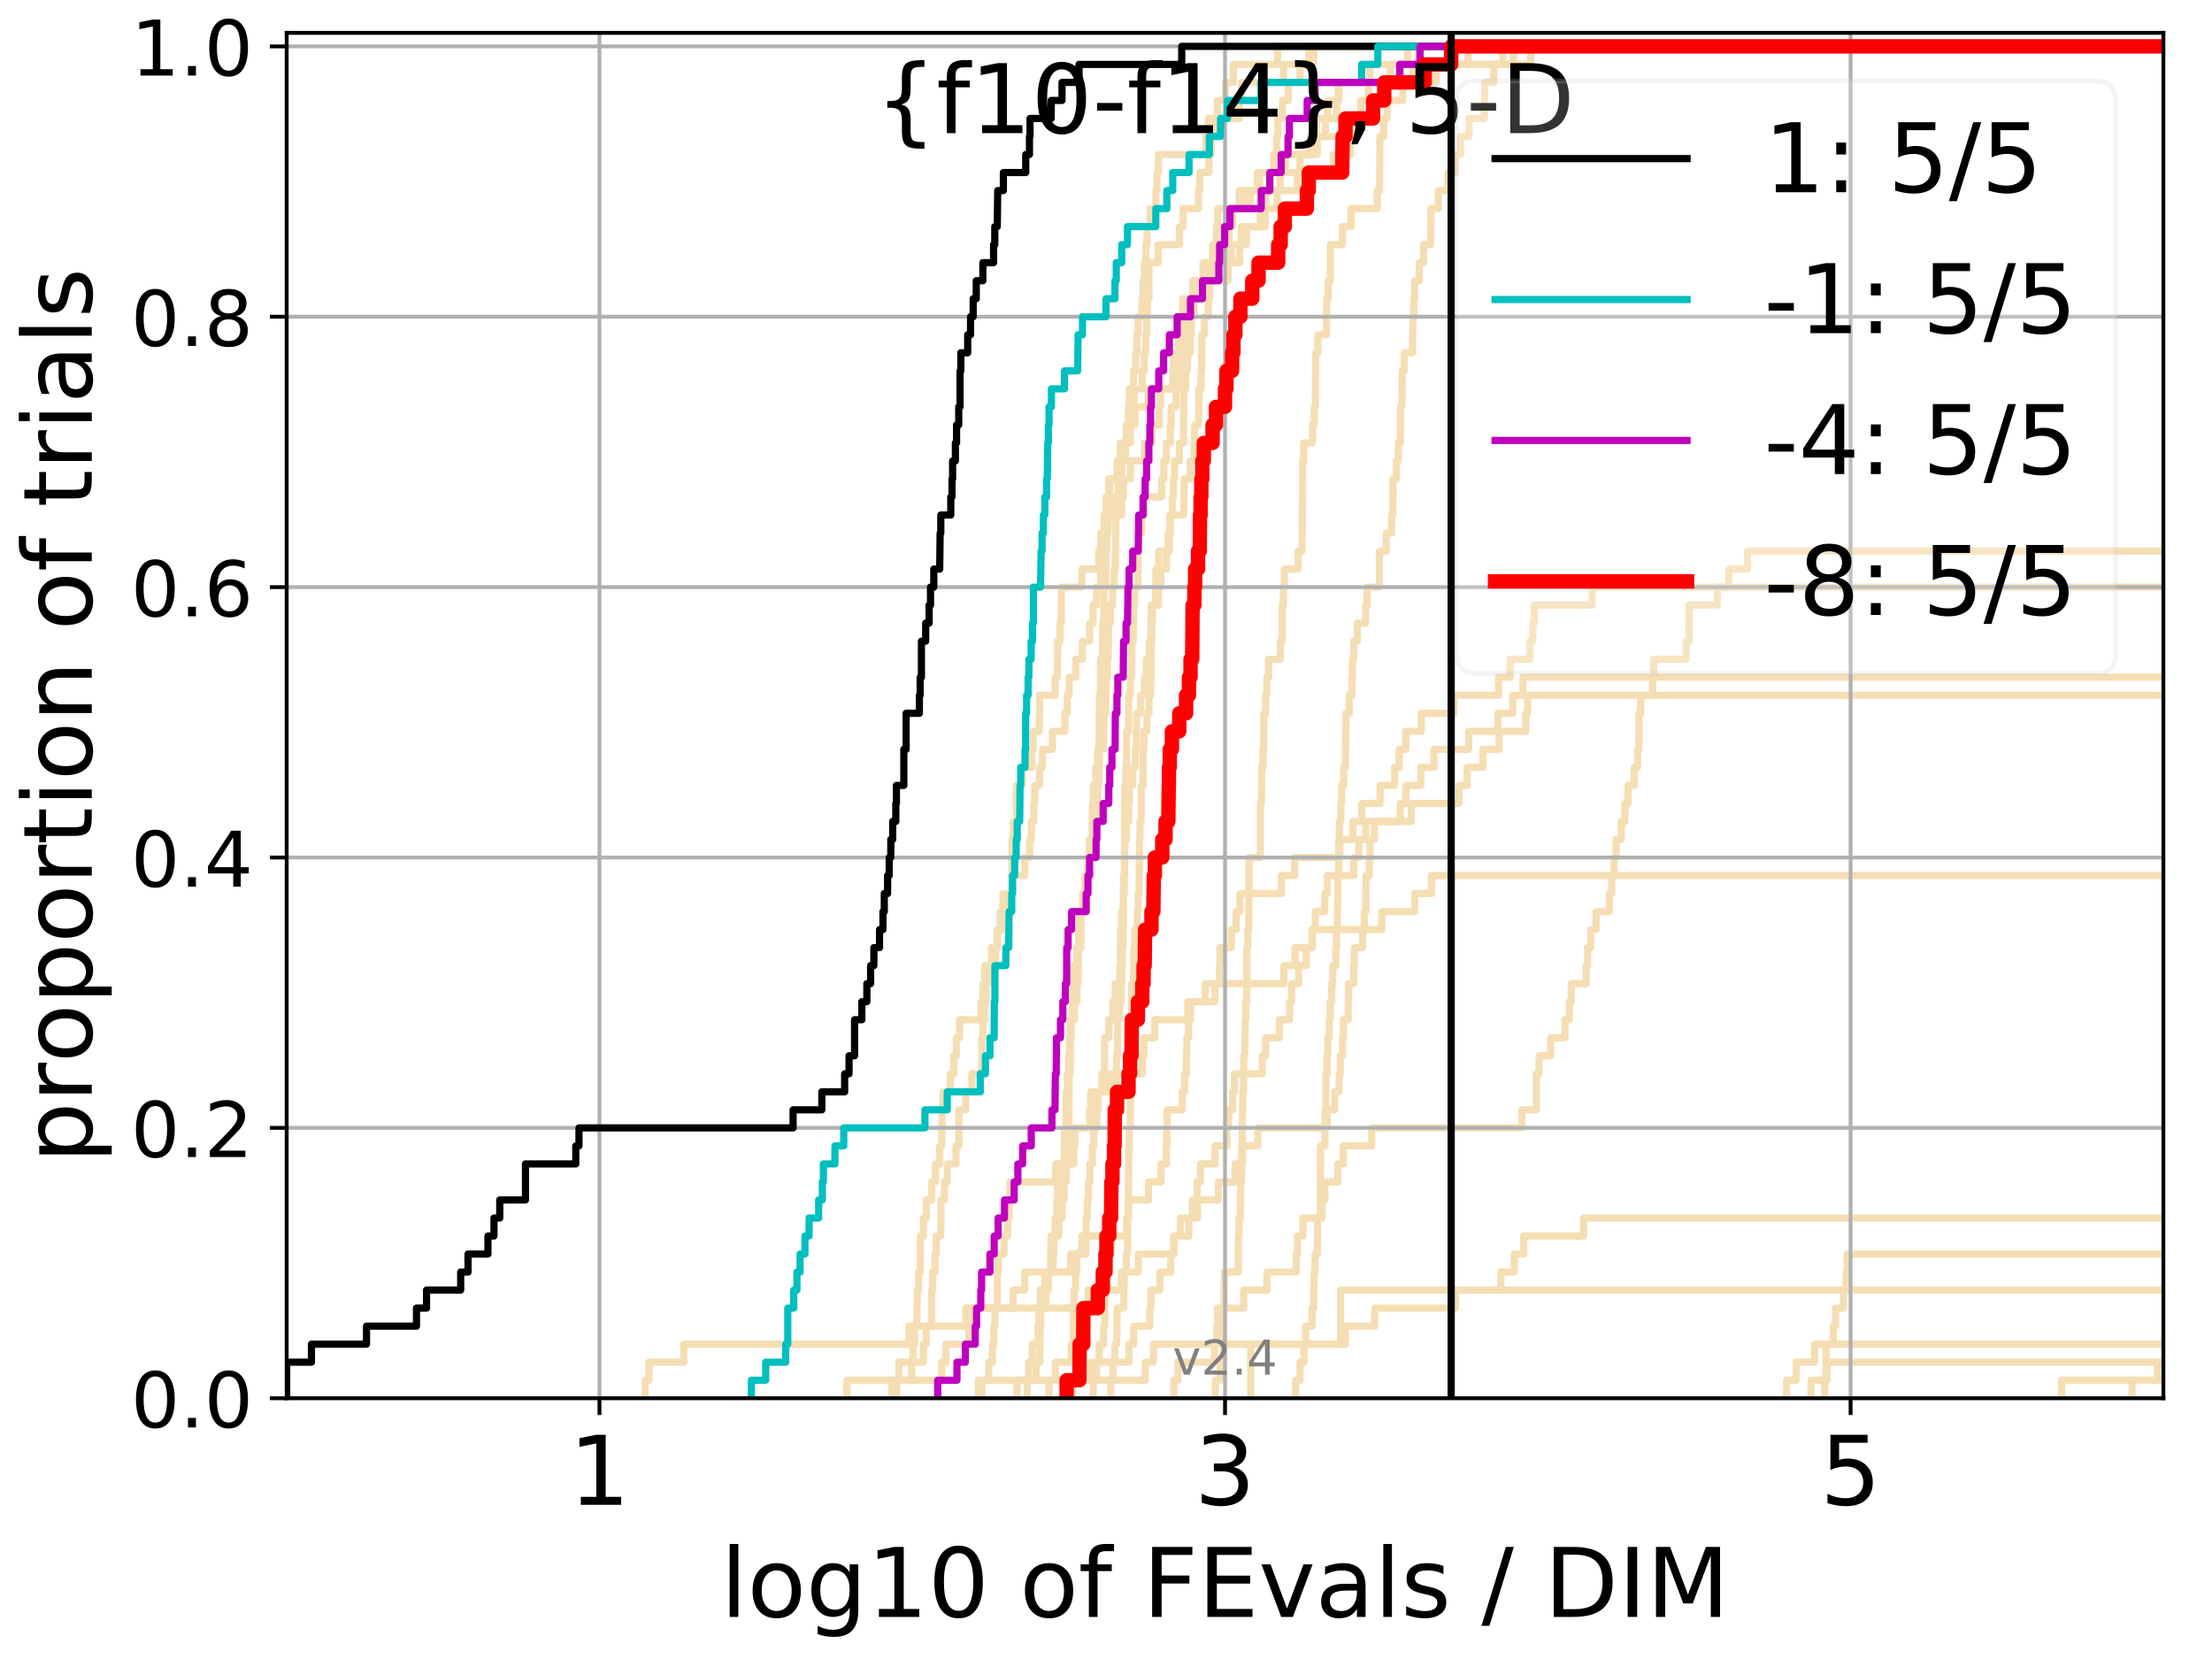 <?xml version="1.0" encoding="utf-8" standalone="no"?>
<!DOCTYPE svg PUBLIC "-//W3C//DTD SVG 1.1//EN"
  "http://www.w3.org/Graphics/SVG/1.1/DTD/svg11.dtd">
<!-- Created with matplotlib (http://matplotlib.org/) -->
<svg height="345.6pt" version="1.1" viewBox="0 0 460.8 345.6" width="460.8pt" xmlns="http://www.w3.org/2000/svg" xmlns:xlink="http://www.w3.org/1999/xlink">
 <defs>
  <style type="text/css">
*{stroke-linecap:butt;stroke-linejoin:round;}
  </style>
 </defs>
 <g id="figure_1">
  <g id="patch_1">
   <path d="M 0 345.6 
L 460.8 345.6 
L 460.8 0 
L 0 0 
z
" style="fill:#ffffff;"/>
  </g>
  <g id="axes_1">
   <g id="patch_2">
    <path d="M 59.72 291.28 
L 450.672 291.28 
L 450.672 6.845 
L 59.72 6.845 
z
" style="fill:#ffffff;"/>
   </g>
   <g id="line2d_1">
    <path clip-path="url(#p1b31363ed7)" d="M 203.828 291.28 
L 203.828 287.525 
L 205.97 287.525 
L 205.97 283.77 
L 206.733 283.77 
L 206.733 280.015 
L 207.014 280.015 
L 207.014 276.26 
L 207.262 276.26 
L 207.262 272.505 
L 207.75 272.505 
L 207.75 268.751 
L 207.78 268.751 
L 207.78 264.996 
L 207.961 264.996 
L 207.961 261.241 
L 209.167 261.241 
L 209.167 257.486 
L 209.905 257.486 
L 209.905 253.731 
L 210.212 253.731 
L 210.212 249.976 
L 210.406 249.976 
L 210.406 246.221 
L 219.912 246.221 
L 219.912 242.466 
L 223.703 242.466 
L 223.703 238.711 
L 223.909 238.711 
L 223.909 234.956 
L 226.999 234.956 
L 226.999 231.201 
L 227.228 231.201 
L 227.228 227.446 
L 231.049 227.446 
L 231.049 223.692 
L 237.989 223.692 
L 237.989 219.937 
L 238.319 219.937 
L 238.319 216.182 
L 240.542 216.182 
L 240.542 212.427 
L 247.437 212.427 
L 247.437 208.672 
L 253.124 208.672 
L 253.124 204.917 
L 267.444 204.917 
L 267.444 201.162 
L 269.796 201.162 
L 269.796 197.407 
L 273.377 197.407 
L 273.377 193.652 
L 287.873 193.652 
L 287.873 189.897 
L 294.714 189.897 
L 294.714 186.142 
L 298.191 186.142 
L 298.191 182.387 
L 298.191 182.387 
L 298.191 182.387 
L 450.672 182.387 
" style="fill:none;stroke:#f5deb3;stroke-linecap:square;stroke-width:1.5;"/>
   </g>
   <g id="line2d_2"/>
   <g id="line2d_3">
    <path clip-path="url(#p1b31363ed7)" d="M 134.4 291.28 
L 134.4 287.525 
L 135.197 287.525 
L 135.197 283.77 
L 142.44 283.77 
L 142.44 280.015 
L 189.35 280.015 
L 189.35 276.26 
L 201.208 276.26 
L 201.208 272.505 
L 226.691 272.505 
L 226.691 268.751 
L 233.625 268.751 
L 233.625 264.996 
L 237.145 264.996 
L 237.145 261.241 
L 244.589 261.241 
L 244.589 257.486 
L 245.9 257.486 
L 245.9 253.731 
L 249.463 253.731 
L 249.463 249.976 
L 253.828 249.976 
L 253.828 246.221 
L 257.279 246.221 
L 257.279 242.466 
L 258.854 242.466 
L 258.854 238.711 
L 262.013 238.711 
L 262.013 234.956 
L 276.47 234.956 
L 276.47 231.201 
L 278.048 231.201 
L 278.048 227.446 
L 278.971 227.446 
L 278.971 223.692 
L 279.222 223.692 
L 279.222 219.937 
L 279.674 219.937 
L 279.674 216.182 
L 279.845 216.182 
L 279.845 212.427 
L 280.857 212.427 
L 280.857 208.672 
L 280.932 208.672 
L 280.932 204.917 
L 282.023 204.917 
L 282.023 201.162 
L 282.124 201.162 
L 282.124 197.407 
L 283.859 197.407 
L 283.859 193.652 
L 284.217 193.652 
L 284.217 189.897 
L 284.537 189.897 
L 284.537 186.142 
L 284.566 186.142 
L 284.566 182.387 
L 285.243 182.387 
L 285.243 178.633 
L 285.399 178.633 
L 285.399 174.878 
L 286.315 174.878 
L 286.315 171.123 
L 291.697 171.123 
L 291.697 167.368 
L 292.881 167.368 
L 292.881 163.613 
L 295.99 163.613 
L 295.99 159.858 
L 298.726 159.858 
L 298.726 156.103 
L 305.953 156.103 
L 305.953 152.348 
L 312.032 152.348 
L 312.032 148.593 
L 315.125 148.593 
L 315.125 144.838 
L 317.241 144.838 
L 317.241 141.083 
L 317.241 141.083 
L 317.241 141.083 
L 450.672 141.083 
" style="fill:none;stroke:#f5deb3;stroke-linecap:square;stroke-width:1.5;"/>
   </g>
   <g id="line2d_4">
    <path clip-path="url(#p1b31363ed7)" d="M 211.882 291.28 
L 211.882 287.525 
L 215.853 287.525 
L 215.853 283.77 
L 216.615 283.77 
L 216.682 276.26 
L 216.77 276.26 
L 216.77 272.505 
L 217.913 272.505 
L 217.913 268.751 
L 218.395 268.751 
L 218.395 264.996 
L 219.395 264.996 
L 219.395 261.241 
L 219.555 261.241 
L 219.555 257.486 
L 220.573 257.486 
L 220.573 253.731 
L 221.258 253.731 
L 221.258 249.976 
L 221.668 249.976 
L 221.668 246.221 
L 222.108 246.221 
L 222.108 242.466 
L 222.236 242.466 
L 222.236 238.711 
L 222.488 238.711 
L 222.488 234.956 
L 222.668 234.956 
L 222.739 223.692 
L 222.934 223.692 
L 223.005 216.182 
L 223.146 216.182 
L 223.146 212.427 
L 223.823 212.427 
L 223.823 208.672 
L 224.366 208.672 
L 224.366 204.917 
L 224.584 204.917 
L 224.684 197.407 
L 225.146 197.407 
L 225.212 189.897 
L 226.317 189.897 
L 226.317 186.142 
L 226.598 186.142 
L 226.598 182.387 
L 226.815 182.387 
L 226.815 178.633 
L 227.091 178.633 
L 227.091 174.878 
L 227.516 174.878 
L 227.576 167.368 
L 227.741 167.368 
L 227.741 163.613 
L 228.244 163.613 
L 228.244 159.858 
L 228.681 159.858 
L 228.681 156.103 
L 228.911 156.103 
L 229.011 144.838 
L 229.238 144.838 
L 229.252 137.329 
L 229.66 137.329 
L 229.702 129.819 
L 229.938 129.819 
L 229.965 122.309 
L 230.363 122.309 
L 230.377 114.799 
L 230.539 114.799 
L 230.566 107.289 
L 231.035 107.289 
L 231.035 103.534 
L 231.221 103.534 
L 231.221 99.779 
L 232.713 99.779 
L 232.713 96.024 
L 234.461 96.024 
L 234.461 92.27 
L 235.468 92.27 
L 235.468 88.515 
L 236.418 88.515 
L 236.418 84.76 
L 239.17 84.76 
L 239.17 81.005 
L 244.753 81.005 
L 244.753 77.25 
L 244.989 77.25 
L 244.989 73.495 
L 245.892 73.495 
L 245.892 69.74 
L 246.213 69.74 
L 246.213 65.985 
L 246.391 65.985 
L 246.391 62.23 
L 248.511 62.23 
L 248.511 58.475 
L 250.803 58.475 
L 250.803 54.72 
L 256.533 54.72 
L 256.533 50.965 
L 259.658 50.965 
L 259.658 47.211 
L 263.566 47.211 
L 263.566 43.456 
L 263.697 43.456 
L 263.697 39.701 
L 266.655 39.701 
L 266.655 35.946 
L 270.824 35.946 
L 270.824 32.191 
L 272.936 32.191 
L 272.936 28.436 
L 281.944 28.436 
L 281.944 24.681 
L 286.076 24.681 
L 286.076 20.926 
L 288.296 20.926 
L 288.296 17.171 
L 289.606 17.171 
L 289.606 13.416 
L 295.481 13.416 
L 295.481 9.661 
L 295.481 9.661 
L 450.672 9.661 
L 450.672 9.661 
" style="fill:none;stroke:#f5deb3;stroke-linecap:square;stroke-width:1.5;"/>
   </g>
   <g id="line2d_5">
    <path clip-path="url(#p1b31363ed7)" d="M 244.556 291.28 
L 244.556 287.525 
L 245.376 287.525 
L 245.376 283.77 
L 252.984 283.77 
L 252.984 280.015 
L 253.457 280.015 
L 253.457 276.26 
L 253.655 276.26 
L 253.655 272.505 
L 259.102 272.505 
L 259.102 268.751 
L 263.93 268.751 
L 263.93 264.996 
L 270.025 264.996 
L 270.025 261.241 
L 270.285 261.241 
L 270.285 257.486 
L 271.427 257.486 
L 271.427 253.731 
L 275.404 253.731 
L 275.404 249.976 
L 276.005 249.976 
L 276.005 246.221 
L 278.706 246.221 
L 278.706 242.466 
L 279.833 242.466 
L 279.833 238.711 
L 285.742 238.711 
L 285.742 234.956 
L 317.047 234.956 
L 317.047 231.201 
L 320.068 231.201 
L 320.068 227.446 
L 320.068 227.446 
L 320.068 223.692 
L 320.607 223.692 
L 320.607 219.937 
L 323.032 219.937 
L 323.032 216.182 
L 326.013 216.182 
L 326.013 212.427 
L 326.913 212.427 
L 326.913 208.672 
L 327.318 208.672 
L 327.318 204.917 
L 330.43 204.917 
L 330.43 201.162 
L 330.73 201.162 
L 330.73 197.407 
L 331.382 197.407 
L 331.382 193.652 
L 332.492 193.652 
L 332.492 189.897 
L 335.278 189.897 
L 335.278 186.142 
L 335.763 186.142 
L 335.763 182.387 
L 336.238 182.387 
L 336.238 178.633 
L 336.657 178.633 
L 336.657 174.878 
L 337.758 174.878 
L 337.758 171.123 
L 338.492 171.123 
L 338.492 167.368 
L 339.15 167.368 
L 339.15 163.613 
L 340.435 163.613 
L 340.435 159.858 
L 341.131 159.858 
L 341.131 156.103 
L 341.416 156.103 
L 341.416 152.348 
L 341.428 152.348 
L 341.428 148.593 
L 341.802 148.593 
L 341.802 144.838 
L 344.286 144.838 
L 344.286 141.083 
L 344.508 141.083 
L 344.508 137.329 
L 351.251 137.329 
L 351.251 133.574 
L 351.858 133.574 
L 351.858 129.819 
L 351.881 129.819 
L 351.881 126.064 
L 357.756 126.064 
L 357.756 122.309 
L 360.167 122.309 
L 360.167 118.554 
L 364.04 118.554 
L 364.04 114.799 
L 364.04 114.799 
L 364.04 114.799 
L 450.672 114.799 
" style="fill:none;stroke:#f5deb3;stroke-linecap:square;stroke-width:1.5;"/>
   </g>
   <g id="line2d_6"/>
   <g id="line2d_7">
    <path clip-path="url(#p1b31363ed7)" d="M 231.379 291.28 
L 231.379 287.525 
L 231.835 287.525 
L 231.835 283.77 
L 232.233 283.77 
L 232.233 280.015 
L 232.65 280.015 
L 232.738 272.505 
L 234.094 272.505 
L 234.201 264.996 
L 234.626 264.996 
L 234.626 261.241 
L 234.882 261.241 
L 234.905 253.731 
L 235.056 253.731 
L 235.159 238.711 
L 235.228 238.711 
L 235.228 234.956 
L 235.468 234.956 
L 235.559 223.692 
L 235.592 223.692 
L 235.592 219.937 
L 235.705 219.937 
L 235.739 204.917 
L 236.108 204.917 
L 236.219 197.407 
L 236.429 197.407 
L 236.429 193.652 
L 236.919 193.652 
L 236.919 189.897 
L 237.091 189.897 
L 237.091 186.142 
L 237.273 186.142 
L 237.379 174.878 
L 237.475 174.878 
L 237.475 171.123 
L 237.717 171.123 
L 237.769 163.613 
L 238.123 163.613 
L 238.134 156.103 
L 238.299 156.103 
L 238.299 152.348 
L 238.939 152.348 
L 238.939 148.593 
L 239.368 148.593 
L 239.368 144.838 
L 239.713 144.838 
L 239.801 133.574 
L 239.937 133.574 
L 239.937 129.819 
L 240.072 129.819 
L 240.072 126.064 
L 240.741 126.064 
L 240.788 118.554 
L 241.384 118.554 
L 241.384 114.799 
L 243.574 114.799 
L 243.574 111.044 
L 243.762 111.044 
L 243.762 107.289 
L 246.576 107.289 
L 246.683 99.779 
L 247.932 99.779 
L 247.932 96.024 
L 248.761 96.024 
L 248.867 88.515 
L 249.697 88.515 
L 249.752 81.005 
L 250.208 81.005 
L 250.208 77.25 
L 250.323 77.25 
L 250.349 69.74 
L 250.888 69.74 
L 250.888 65.985 
L 251.726 65.985 
L 251.726 62.23 
L 251.993 62.23 
L 251.993 58.475 
L 252.935 58.475 
L 252.935 54.72 
L 254.618 54.72 
L 254.618 50.965 
L 255.026 50.965 
L 255.026 47.211 
L 256.544 47.211 
L 256.544 43.456 
L 258.144 43.456 
L 258.144 39.701 
L 262.397 39.701 
L 262.397 35.946 
L 267.754 35.946 
L 267.754 32.191 
L 274.412 32.191 
L 274.412 28.436 
L 276.113 28.436 
L 276.113 24.681 
L 278.461 24.681 
L 278.461 20.926 
L 278.918 20.926 
L 278.918 17.171 
L 285.358 17.171 
L 285.358 13.416 
L 315.256 13.416 
L 315.256 9.661 
L 315.256 9.661 
L 450.672 9.661 
L 450.672 9.661 
" style="fill:none;stroke:#f5deb3;stroke-linecap:square;stroke-width:1.5;"/>
   </g>
   <g id="line2d_8">
    <path clip-path="url(#p1b31363ed7)" d="M 380.122 291.28 
L 380.122 287.525 
L 380.602 287.525 
L 380.602 283.77 
L 380.602 283.77 
L 380.602 283.77 
L 450.672 283.77 
" style="fill:none;stroke:#f5deb3;stroke-linecap:square;stroke-width:1.5;"/>
   </g>
   <g id="line2d_9">
    <path clip-path="url(#p1b31363ed7)" d="M 227.741 291.28 
L 227.741 287.525 
L 228.448 287.525 
L 228.448 283.77 
L 228.997 283.77 
L 228.997 280.015 
L 229.896 280.015 
L 229.896 276.26 
L 230.131 276.26 
L 230.213 268.751 
L 230.661 268.751 
L 230.661 264.996 
L 231.142 264.996 
L 231.142 261.241 
L 231.458 261.241 
L 231.458 257.486 
L 231.614 257.486 
L 231.705 242.466 
L 232.118 242.466 
L 232.118 238.711 
L 232.283 238.711 
L 232.283 234.956 
L 232.41 234.956 
L 232.423 227.446 
L 232.524 227.446 
L 232.612 219.937 
L 232.788 219.937 
L 232.85 212.427 
L 233.222 212.427 
L 233.222 208.672 
L 233.528 208.672 
L 233.528 204.917 
L 233.673 204.917 
L 233.673 201.162 
L 233.794 201.162 
L 233.794 197.407 
L 233.986 197.407 
L 234.046 186.142 
L 234.213 186.142 
L 234.308 163.613 
L 234.497 163.613 
L 234.497 159.858 
L 234.673 159.858 
L 234.684 152.348 
L 235.113 152.348 
L 235.148 144.838 
L 235.479 144.838 
L 235.479 141.083 
L 235.728 141.083 
L 235.784 133.574 
L 236.097 133.574 
L 236.164 126.064 
L 236.352 126.064 
L 236.352 122.309 
L 237.059 122.309 
L 237.123 111.044 
L 237.832 111.044 
L 237.832 107.289 
L 238.319 107.289 
L 238.319 103.534 
L 241.995 103.534 
L 241.995 99.779 
L 242.461 99.779 
L 242.461 96.024 
L 242.971 96.024 
L 242.971 92.27 
L 243.821 92.27 
L 243.821 88.515 
L 243.99 88.515 
L 243.99 84.76 
L 244.989 84.76 
L 244.989 81.005 
L 246.057 81.005 
L 246.057 77.25 
L 246.205 77.25 
L 246.205 73.495 
L 246.46 73.495 
L 246.46 69.74 
L 247.785 69.74 
L 247.785 65.985 
L 248.482 65.985 
L 248.482 62.23 
L 248.945 62.23 
L 248.945 58.475 
L 250.617 58.475 
L 250.617 54.72 
L 255.944 54.72 
L 255.944 50.965 
L 256.065 50.965 
L 256.065 47.211 
L 256.748 47.211 
L 256.748 43.456 
L 260.482 43.456 
L 260.482 39.701 
L 264.404 39.701 
L 264.404 35.946 
L 265.329 35.946 
L 265.329 32.191 
L 265.947 32.191 
L 265.947 28.436 
L 266.198 28.436 
L 266.198 24.681 
L 267.16 24.681 
L 267.16 20.926 
L 268.386 20.926 
L 268.386 17.171 
L 270.834 17.171 
L 270.834 13.416 
L 272.675 13.416 
L 272.675 9.661 
L 272.675 9.661 
L 450.672 9.661 
L 450.672 9.661 
" style="fill:none;stroke:#f5deb3;stroke-linecap:square;stroke-width:1.5;"/>
   </g>
   <g id="line2d_10">
    <path clip-path="url(#p1b31363ed7)" d="M 372.176 291.28 
L 372.176 287.525 
L 374.176 287.525 
L 374.176 283.77 
L 378.005 283.77 
L 378.005 280.015 
L 378.005 280.015 
L 378.005 280.015 
L 450.672 280.015 
" style="fill:none;stroke:#f5deb3;stroke-linecap:square;stroke-width:1.5;"/>
   </g>
   <g id="line2d_11">
    <path clip-path="url(#p1b31363ed7)" d="M 429.473 291.28 
L 429.473 287.525 
L 429.473 287.525 
L 429.473 287.525 
L 450.672 287.525 
" style="fill:none;stroke:#f5deb3;stroke-linecap:square;stroke-width:1.5;"/>
   </g>
   <g id="line2d_12">
    <path clip-path="url(#p1b31363ed7)" d="M 204.549 291.28 
L 204.549 287.525 
L 238.575 287.525 
L 238.575 283.77 
L 240.294 283.77 
L 240.294 280.015 
L 280.254 280.015 
L 280.254 276.26 
L 286.388 276.26 
L 286.388 272.505 
L 303.231 272.505 
L 303.231 268.751 
L 312.668 268.751 
L 312.668 264.996 
L 315.451 264.996 
L 315.451 261.241 
L 317.426 261.241 
L 317.426 257.486 
L 329.894 257.486 
L 329.894 253.731 
L 329.894 253.731 
L 329.894 253.731 
L 450.672 253.731 
" style="fill:none;stroke:#f5deb3;stroke-linecap:square;stroke-width:1.5;"/>
   </g>
   <g id="line2d_13"/>
   <g id="line2d_14">
    <path clip-path="url(#p1b31363ed7)" d="M 223.443 291.28 
L 223.443 287.525 
L 227.259 287.525 
L 227.259 283.77 
L 235.205 283.77 
L 235.205 280.015 
L 236.164 280.015 
L 236.164 276.26 
L 239.516 276.26 
L 239.516 272.505 
L 239.752 272.505 
L 239.752 268.751 
L 241.614 268.751 
L 241.614 264.996 
L 243.872 264.996 
L 243.872 261.241 
L 244.473 261.241 
L 244.473 257.486 
L 247.682 257.486 
L 247.682 253.731 
L 248.389 253.731 
L 248.389 249.976 
L 249.386 249.976 
L 249.386 246.221 
L 250.073 246.221 
L 250.073 242.466 
L 253.136 242.466 
L 253.136 238.711 
L 255.573 238.711 
L 255.573 234.956 
L 255.906 234.956 
L 255.906 231.201 
L 256.791 231.201 
L 256.791 227.446 
L 257.169 227.446 
L 257.169 223.692 
L 262.936 223.692 
L 262.936 219.937 
L 263.655 219.937 
L 263.655 216.182 
L 266.522 216.182 
L 266.522 212.427 
L 268.655 212.427 
L 268.655 208.672 
L 269.067 208.672 
L 269.067 204.917 
L 270.526 204.917 
L 270.526 201.162 
L 272.12 201.162 
L 272.12 197.407 
L 273.296 197.407 
L 273.296 193.652 
L 273.984 193.652 
L 273.984 189.897 
L 275.983 189.897 
L 275.983 186.142 
L 276.518 186.142 
L 276.518 182.387 
L 281.999 182.387 
L 281.999 178.633 
L 283.046 178.633 
L 283.046 174.878 
L 284.517 174.878 
L 284.517 171.123 
L 293.992 171.123 
L 293.992 167.368 
L 303.957 167.368 
L 303.957 163.613 
L 305.618 163.613 
L 305.618 159.858 
L 308.911 159.858 
L 308.911 156.103 
L 312.288 156.103 
L 312.288 152.348 
L 317.838 152.348 
L 317.838 148.593 
L 318.213 148.593 
L 318.213 144.838 
L 318.213 144.838 
L 318.213 144.838 
L 450.672 144.838 
" style="fill:none;stroke:#f5deb3;stroke-linecap:square;stroke-width:1.5;"/>
   </g>
   <g id="line2d_15"/>
   <g id="line2d_16"/>
   <g id="line2d_17">
    <path clip-path="url(#p1b31363ed7)" d="M 269.897 291.28 
L 269.897 287.525 
L 270.814 287.525 
L 270.814 283.77 
L 271.643 283.77 
L 271.643 280.015 
L 271.964 280.015 
L 271.964 276.26 
L 273.335 276.26 
L 273.335 272.505 
L 273.655 272.505 
L 273.764 264.996 
L 273.949 264.996 
L 273.949 261.241 
L 274.443 261.241 
L 274.478 253.731 
L 275.064 253.731 
L 275.106 238.711 
L 276.007 238.711 
L 276.037 231.201 
L 276.191 231.201 
L 276.205 223.692 
L 276.443 223.692 
L 276.443 219.937 
L 276.609 219.937 
L 276.609 216.182 
L 276.902 216.182 
L 276.902 212.427 
L 277.096 212.427 
L 277.096 208.672 
L 277.425 208.672 
L 277.425 204.917 
L 277.639 204.917 
L 277.639 201.162 
L 278.284 201.162 
L 278.284 197.407 
L 278.434 197.407 
L 278.434 193.652 
L 278.573 193.652 
L 278.672 186.142 
L 278.709 186.142 
L 278.709 182.387 
L 278.849 182.387 
L 278.888 174.878 
L 279.001 174.878 
L 279.001 171.123 
L 279.321 171.123 
L 279.321 167.368 
L 279.475 167.368 
L 279.475 163.613 
L 279.901 163.613 
L 279.901 159.858 
L 280.249 159.858 
L 280.352 152.348 
L 280.401 152.348 
L 280.401 148.593 
L 281.087 148.593 
L 281.087 144.838 
L 281.623 144.838 
L 281.623 141.083 
L 281.75 141.083 
L 281.75 137.329 
L 282.003 137.329 
L 282.003 133.574 
L 282.77 133.574 
L 282.77 129.819 
L 284.473 129.819 
L 284.473 126.064 
L 284.805 126.064 
L 284.805 122.309 
L 287.342 122.309 
L 287.353 114.799 
L 288.792 114.799 
L 288.792 111.044 
L 289.893 111.044 
L 289.893 107.289 
L 290.141 107.289 
L 290.165 99.779 
L 290.904 99.779 
L 290.904 96.024 
L 291.307 96.024 
L 291.307 92.27 
L 291.749 92.27 
L 291.758 84.76 
L 292.027 84.76 
L 292.12 77.25 
L 292.523 77.25 
L 292.523 73.495 
L 294.249 73.495 
L 294.359 65.985 
L 294.558 65.985 
L 294.558 62.23 
L 294.686 62.23 
L 294.686 58.475 
L 295.644 58.475 
L 295.644 54.72 
L 296.548 54.72 
L 296.548 50.965 
L 298.014 50.965 
L 298.095 43.456 
L 299.647 43.456 
L 299.647 39.701 
L 301.631 39.701 
L 301.631 35.946 
L 303.131 35.946 
L 303.131 32.191 
L 304.254 32.191 
L 304.254 28.436 
L 306.028 28.436 
L 306.028 24.681 
L 309.22 24.681 
L 309.308 17.171 
L 311.188 17.171 
L 311.188 13.416 
L 313.068 13.416 
L 313.068 9.661 
L 313.068 9.661 
L 450.672 9.661 
L 450.672 9.661 
" style="fill:none;stroke:#f5deb3;stroke-linecap:square;stroke-width:1.5;"/>
   </g>
   <g id="line2d_18">
    <path clip-path="url(#p1b31363ed7)" d="M 176.418 291.28 
L 176.418 287.525 
L 196.17 287.525 
L 196.17 283.77 
L 197.067 283.77 
L 197.067 280.015 
L 201.811 280.015 
L 201.811 276.26 
L 202.366 276.26 
L 202.366 272.505 
L 211.06 272.505 
L 211.06 268.751 
L 213.459 268.751 
L 213.459 264.996 
L 223.023 264.996 
L 223.023 261.241 
L 225.358 261.241 
L 225.358 257.486 
L 234.708 257.486 
L 234.708 253.731 
L 235.067 253.731 
L 235.067 249.976 
L 239.259 249.976 
L 239.259 246.221 
L 241.85 246.221 
L 241.85 242.466 
L 242.962 242.466 
L 242.962 238.711 
L 243.075 238.711 
L 243.075 234.956 
L 243.145 234.956 
L 243.145 231.201 
L 246.259 231.201 
L 246.259 227.446 
L 246.774 227.446 
L 246.774 223.692 
L 247.16 223.692 
L 247.16 219.937 
L 247.236 219.937 
L 247.236 216.182 
L 247.615 216.182 
L 247.615 212.427 
L 248.041 212.427 
L 248.041 208.672 
L 251.072 208.672 
L 251.072 204.917 
L 254.023 204.917 
L 254.023 201.162 
L 254.141 201.162 
L 254.141 197.407 
L 256.517 197.407 
L 256.517 193.652 
L 257.494 193.652 
L 257.494 189.897 
L 258.297 189.897 
L 258.297 186.142 
L 266.91 186.142 
L 266.91 182.387 
L 269.715 182.387 
L 269.715 178.633 
L 279.093 178.633 
L 279.093 174.878 
L 281.823 174.878 
L 281.823 171.123 
L 283.686 171.123 
L 283.686 167.368 
L 287.492 167.368 
L 287.492 163.613 
L 290.522 163.613 
L 290.522 159.858 
L 291.456 159.858 
L 291.456 156.103 
L 292.842 156.103 
L 292.842 152.348 
L 296.094 152.348 
L 296.094 148.593 
L 302.878 148.593 
L 302.878 144.838 
L 312.18 144.838 
L 312.18 141.083 
L 314.57 141.083 
L 314.57 137.329 
L 318.714 137.329 
L 318.714 133.574 
L 319.309 133.574 
L 319.309 129.819 
L 319.6 129.819 
L 319.6 126.064 
L 331.685 126.064 
L 331.685 122.309 
L 331.685 122.309 
L 331.685 122.309 
L 450.672 122.309 
" style="fill:none;stroke:#f5deb3;stroke-linecap:square;stroke-width:1.5;"/>
   </g>
   <g id="line2d_19">
    <path clip-path="url(#p1b31363ed7)" d="M 444.149 291.28 
L 444.149 290.028 
L 444.149 290.028 
L 444.149 288.777 
L 444.149 288.777 
L 444.149 287.525 
L 449.453 287.525 
L 449.453 286.273 
L 449.453 286.273 
L 449.453 285.022 
L 449.453 285.022 
L 449.453 283.77 
L 449.453 283.77 
L 449.453 283.77 
L 450.672 283.77 
" style="fill:none;stroke:#f5deb3;stroke-linecap:square;stroke-width:1.5;"/>
   </g>
   <g id="line2d_20">
    <path clip-path="url(#p1b31363ed7)" d="M 186.803 291.28 
L 186.803 287.525 
L 189.924 287.525 
L 189.924 283.77 
L 192.372 283.77 
L 192.372 280.015 
L 192.939 280.015 
L 192.939 276.26 
L 194.09 276.26 
L 194.09 268.751 
L 194.286 268.751 
L 194.286 264.996 
L 194.769 264.996 
L 194.769 261.241 
L 195.007 261.241 
L 195.007 257.486 
L 195.987 257.486 
L 196.033 249.976 
L 196.756 249.976 
L 196.756 246.221 
L 197.331 246.221 
L 197.331 242.466 
L 199.152 242.466 
L 199.152 238.711 
L 199.76 238.711 
L 199.76 231.201 
L 201.169 231.201 
L 201.169 227.446 
L 202.475 227.446 
L 202.475 223.692 
L 204.515 223.692 
L 204.515 216.182 
L 204.752 216.182 
L 204.752 212.427 
L 205.153 212.427 
L 205.153 208.672 
L 205.45 208.672 
L 205.45 204.917 
L 205.938 204.917 
L 205.938 201.162 
L 207.385 201.162 
L 207.385 197.407 
L 207.841 197.407 
L 207.841 193.652 
L 208.379 193.652 
L 208.379 189.897 
L 208.935 189.897 
L 208.935 186.142 
L 210.735 186.142 
L 210.843 174.878 
L 211.113 174.878 
L 211.113 171.123 
L 211.725 171.123 
L 211.751 163.613 
L 212.96 163.613 
L 212.96 159.858 
L 214.952 159.858 
L 214.952 156.103 
L 215.256 156.103 
L 215.256 152.348 
L 216.505 152.348 
L 216.571 144.838 
L 219.813 144.838 
L 219.813 141.083 
L 220.244 141.083 
L 220.342 133.574 
L 220.822 133.574 
L 220.822 129.819 
L 221.069 129.819 
L 221.126 122.309 
L 225.375 122.309 
L 225.375 118.554 
L 228.868 118.554 
L 228.868 114.799 
L 229.309 114.799 
L 229.309 111.044 
L 230.849 111.044 
L 230.849 107.289 
L 233.661 107.289 
L 233.661 103.534 
L 234.046 103.534 
L 234.046 99.779 
L 235.502 99.779 
L 235.502 96.024 
L 238.412 96.024 
L 238.412 92.27 
L 239.985 92.27 
L 239.985 88.515 
L 241.513 88.515 
L 241.513 84.76 
L 241.769 84.76 
L 241.769 81.005 
L 244.316 81.005 
L 244.316 77.25 
L 244.44 77.25 
L 244.44 73.495 
L 245.48 73.495 
L 245.48 69.74 
L 246.476 69.74 
L 246.476 65.985 
L 247.564 65.985 
L 247.564 62.23 
L 248.789 62.23 
L 248.789 58.475 
L 255.823 58.475 
L 255.823 54.72 
L 258.276 54.72 
L 258.276 50.965 
L 258.599 50.965 
L 258.599 47.211 
L 262.529 47.211 
L 262.529 43.456 
L 266.048 43.456 
L 266.048 39.701 
L 270.261 39.701 
L 270.261 35.946 
L 277.731 35.946 
L 277.731 32.191 
L 281.33 32.191 
L 281.33 28.436 
L 282.148 28.436 
L 282.148 24.681 
L 283.506 24.681 
L 283.506 20.926 
L 285.08 20.926 
L 285.08 17.171 
L 299.14 17.171 
L 299.14 13.416 
L 318.87 13.416 
L 318.87 9.661 
L 318.87 9.661 
L 450.672 9.661 
L 450.672 9.661 
" style="fill:none;stroke:#f5deb3;stroke-linecap:square;stroke-width:1.5;"/>
   </g>
   <g id="line2d_21"/>
   <g id="line2d_22">
    <path clip-path="url(#p1b31363ed7)" d="M 185.835 291.28 
L 185.835 287.525 
L 187.244 287.525 
L 187.244 283.77 
L 190.207 283.77 
L 190.207 280.015 
L 190.542 280.015 
L 190.542 276.26 
L 190.983 276.26 
L 191.093 268.751 
L 191.364 268.751 
L 191.364 264.996 
L 191.686 264.996 
L 191.739 257.486 
L 192.372 257.486 
L 192.372 253.731 
L 192.99 253.731 
L 192.99 249.976 
L 194.09 249.976 
L 194.09 246.221 
L 194.864 246.221 
L 194.864 242.466 
L 195.757 242.466 
L 195.757 238.711 
L 196.17 238.711 
L 196.261 231.201 
L 196.442 231.201 
L 196.442 227.446 
L 197.979 227.446 
L 197.979 223.692 
L 198.697 223.692 
L 198.697 219.937 
L 199.233 219.937 
L 199.233 216.182 
L 199.88 216.182 
L 199.88 212.427 
L 204.379 212.427 
L 204.379 208.672 
L 204.752 208.672 
L 204.752 204.917 
L 205.119 204.917 
L 205.119 201.162 
L 206.544 201.162 
L 206.544 197.407 
L 207.72 197.407 
L 207.72 193.652 
L 209.196 193.652 
L 209.196 189.897 
L 209.877 189.897 
L 209.877 186.142 
L 211.06 186.142 
L 211.06 182.387 
L 213.484 182.387 
L 213.484 178.633 
L 214.503 178.633 
L 214.503 174.878 
L 214.835 174.878 
L 214.835 171.123 
L 215.372 171.123 
L 215.372 167.368 
L 215.556 167.368 
L 215.556 163.613 
L 216.549 163.613 
L 216.549 159.858 
L 217.163 159.858 
L 217.163 156.103 
L 219.234 156.103 
L 219.234 152.348 
L 221.834 152.348 
L 221.834 148.593 
L 222.308 148.593 
L 222.308 144.838 
L 222.721 144.838 
L 222.721 141.083 
L 224.113 141.083 
L 224.113 137.329 
L 225.504 137.329 
L 225.504 133.574 
L 227.015 133.574 
L 227.015 129.819 
L 227.696 129.819 
L 227.696 126.064 
L 228.434 126.064 
L 228.434 122.309 
L 229.252 122.309 
L 229.351 111.044 
L 229.993 111.044 
L 229.993 107.289 
L 230.444 107.289 
L 230.444 103.534 
L 230.982 103.534 
L 230.982 99.779 
L 233.369 99.779 
L 233.381 92.27 
L 235.102 92.27 
L 235.102 88.515 
L 235.941 88.515 
L 235.941 84.76 
L 236.263 84.76 
L 236.263 81.005 
L 237.947 81.005 
L 237.947 77.25 
L 238.36 77.25 
L 238.36 73.495 
L 238.667 73.495 
L 238.667 69.74 
L 238.889 69.74 
L 238.889 65.985 
L 239.06 65.985 
L 239.06 62.23 
L 239.339 62.23 
L 239.378 54.72 
L 241.255 54.72 
L 241.255 50.965 
L 245.695 50.965 
L 245.695 47.211 
L 246.476 47.211 
L 246.476 43.456 
L 249.67 43.456 
L 249.67 39.701 
L 249.944 39.701 
L 249.944 35.946 
L 251.835 35.946 
L 251.835 32.191 
L 252.321 32.191 
L 252.321 28.436 
L 253.161 28.436 
L 253.161 24.681 
L 258.2 24.681 
L 258.2 20.926 
L 258.634 20.926 
L 258.634 17.171 
L 267.378 17.171 
L 267.378 13.416 
L 273.673 13.416 
L 273.673 9.661 
L 273.673 9.661 
L 450.672 9.661 
L 450.672 9.661 
" style="fill:none;stroke:#f5deb3;stroke-linecap:square;stroke-width:1.5;"/>
   </g>
   <g id="line2d_23">
    <path clip-path="url(#p1b31363ed7)" d="M 377.27 291.28 
L 377.27 287.525 
L 380.38 287.525 
L 380.38 283.77 
L 380.405 283.77 
L 380.405 280.015 
L 381.902 280.015 
L 381.902 276.26 
L 382.4 276.26 
L 382.4 272.505 
L 384.044 272.505 
L 384.044 268.751 
L 384.558 268.751 
L 384.558 264.996 
L 384.806 264.996 
L 384.806 261.241 
L 384.806 261.241 
L 384.806 261.241 
L 450.672 261.241 
" style="fill:none;stroke:#f5deb3;stroke-linecap:square;stroke-width:1.5;"/>
   </g>
   <g id="line2d_24">
    <path clip-path="url(#p1b31363ed7)" d="M 218.519 291.28 
L 218.519 287.525 
L 219.833 287.525 
L 219.833 283.77 
L 223.164 283.77 
L 223.164 280.015 
L 223.564 280.015 
L 223.634 272.505 
L 223.72 272.505 
L 223.72 268.751 
L 224.062 268.751 
L 224.062 264.996 
L 224.333 264.996 
L 224.333 261.241 
L 226.254 261.241 
L 226.269 253.731 
L 226.504 253.731 
L 226.504 249.976 
L 226.737 249.976 
L 226.737 246.221 
L 227.06 246.221 
L 227.06 242.466 
L 227.561 242.466 
L 227.561 238.711 
L 227.845 238.711 
L 227.845 234.956 
L 228.492 234.956 
L 228.492 231.201 
L 228.753 231.201 
L 228.753 227.446 
L 229.562 227.446 
L 229.562 223.692 
L 230.089 223.692 
L 230.131 216.182 
L 230.996 216.182 
L 230.996 212.427 
L 231.822 212.427 
L 231.822 208.672 
L 232.309 208.672 
L 232.309 204.917 
L 233.271 204.917 
L 233.271 201.162 
L 233.393 201.162 
L 233.454 193.652 
L 233.637 193.652 
L 233.637 189.897 
L 233.998 189.897 
L 234.07 182.387 
L 234.26 182.387 
L 234.308 174.878 
L 234.673 174.878 
L 234.673 171.123 
L 235.125 171.123 
L 235.125 167.368 
L 235.285 167.368 
L 235.285 163.613 
L 235.963 163.613 
L 235.963 159.858 
L 236.516 159.858 
L 236.516 156.103 
L 236.724 156.103 
L 236.767 148.593 
L 237.622 148.593 
L 237.622 144.838 
L 238.422 144.838 
L 238.422 141.083 
L 238.778 141.083 
L 238.778 137.329 
L 239.408 137.329 
L 239.408 133.574 
L 239.752 133.574 
L 239.84 126.064 
L 241.319 126.064 
L 241.319 122.309 
L 241.814 122.309 
L 241.814 118.554 
L 242.979 118.554 
L 242.979 114.799 
L 243.36 114.799 
L 243.36 111.044 
L 243.753 111.044 
L 243.753 107.289 
L 244.207 107.289 
L 244.207 103.534 
L 244.44 103.534 
L 244.44 99.779 
L 244.679 99.779 
L 244.679 96.024 
L 245.695 96.024 
L 245.695 92.27 
L 246.529 92.27 
L 246.622 81.005 
L 246.995 81.005 
L 246.995 77.25 
L 247.37 77.25 
L 247.37 73.495 
L 247.968 73.495 
L 247.968 69.74 
L 248.158 69.74 
L 248.158 65.985 
L 248.732 65.985 
L 248.803 58.475 
L 251.694 58.475 
L 251.694 54.72 
L 252.626 54.72 
L 252.626 50.965 
L 253.397 50.965 
L 253.397 47.211 
L 253.679 47.211 
L 253.679 43.456 
L 259.381 43.456 
L 259.381 39.701 
L 261.937 39.701 
L 261.937 35.946 
L 265.511 35.946 
L 265.511 32.191 
L 274.097 32.191 
L 274.193 24.681 
L 276.582 24.681 
L 276.582 20.926 
L 278.788 20.926 
L 278.788 17.171 
L 291.823 17.171 
L 291.823 13.416 
L 293.214 13.416 
L 293.214 9.661 
L 293.214 9.661 
L 450.672 9.661 
L 450.672 9.661 
" style="fill:none;stroke:#f5deb3;stroke-linecap:square;stroke-width:1.5;"/>
   </g>
   <g id="line2d_25"/>
   <g id="line2d_26">
    <path clip-path="url(#p1b31363ed7)" d="M 253.179 291.28 
L 253.179 287.525 
L 254.188 287.525 
L 254.188 283.77 
L 254.814 283.77 
L 254.894 272.505 
L 254.986 272.505 
L 255.065 264.996 
L 257.96 264.996 
L 257.98 257.486 
L 258.118 257.486 
L 258.118 253.731 
L 258.403 253.731 
L 258.473 246.221 
L 258.629 246.221 
L 258.684 238.711 
L 258.749 238.711 
L 258.849 231.201 
L 258.889 231.201 
L 258.889 227.446 
L 259.037 227.446 
L 259.102 219.937 
L 259.308 219.937 
L 259.41 212.427 
L 259.508 212.427 
L 259.508 208.672 
L 259.726 208.672 
L 259.755 197.407 
L 259.932 197.407 
L 259.932 193.652 
L 260.133 193.652 
L 260.194 178.633 
L 262.551 178.633 
L 262.581 167.368 
L 262.777 167.368 
L 262.82 159.858 
L 263.095 159.858 
L 263.095 156.103 
L 263.24 156.103 
L 263.283 148.593 
L 263.659 148.593 
L 263.659 144.838 
L 263.905 144.838 
L 263.905 141.083 
L 264.277 141.083 
L 264.277 137.329 
L 266.734 137.329 
L 266.734 133.574 
L 267.104 133.574 
L 267.111 126.064 
L 267.359 126.064 
L 267.359 122.309 
L 267.565 122.309 
L 267.565 118.554 
L 270.414 118.554 
L 270.414 114.799 
L 271.232 114.799 
L 271.341 103.534 
L 271.347 103.534 
L 271.363 96.024 
L 271.58 96.024 
L 271.58 92.27 
L 273.427 92.27 
L 273.427 88.515 
L 273.799 88.515 
L 273.799 84.76 
L 274.013 84.76 
L 274.074 73.495 
L 274.552 73.495 
L 274.552 69.74 
L 276.328 69.74 
L 276.395 62.23 
L 276.688 62.23 
L 276.688 58.475 
L 277.132 58.475 
L 277.143 50.965 
L 279.645 50.965 
L 279.645 47.211 
L 281.445 47.211 
L 281.445 43.456 
L 286.889 43.456 
L 286.889 39.701 
L 287.392 39.701 
L 287.47 28.436 
L 288.255 28.436 
L 288.255 24.681 
L 288.966 24.681 
L 288.966 20.926 
L 292.251 20.926 
L 292.251 17.171 
L 294.286 17.171 
L 294.286 13.416 
L 305.815 13.416 
L 305.815 9.661 
L 305.815 9.661 
L 450.672 9.661 
L 450.672 9.661 
" style="fill:none;stroke:#f5deb3;stroke-linecap:square;stroke-width:1.5;"/>
   </g>
   <g id="line2d_27"/>
   <g id="line2d_28">
    <path clip-path="url(#p1b31363ed7)" d="M 213.998 291.28 
L 213.998 287.525 
L 214.288 287.525 
L 214.288 283.77 
L 215.023 283.77 
L 215.023 280.015 
L 216.237 280.015 
L 216.237 276.26 
L 216.438 276.26 
L 216.438 272.505 
L 216.726 272.505 
L 216.726 268.751 
L 217.701 268.751 
L 217.701 264.996 
L 218.828 264.996 
L 218.93 257.486 
L 219.813 257.486 
L 219.813 253.731 
L 220.166 253.731 
L 220.166 249.976 
L 220.322 249.976 
L 220.322 246.221 
L 221.031 246.221 
L 221.031 242.466 
L 221.668 242.466 
L 221.779 234.956 
L 221.999 234.956 
L 222.108 227.446 
L 222.38 227.446 
L 222.38 223.692 
L 222.596 223.692 
L 222.596 219.937 
L 222.792 219.937 
L 222.792 216.182 
L 222.917 216.182 
L 222.917 212.427 
L 223.373 212.427 
L 223.373 208.672 
L 223.512 208.672 
L 223.616 201.162 
L 224.316 201.162 
L 224.316 197.407 
L 224.701 197.407 
L 224.701 193.652 
L 224.834 193.652 
L 224.834 189.897 
L 225.536 189.897 
L 225.536 186.142 
L 226.032 186.142 
L 226.032 182.387 
L 226.644 182.387 
L 226.644 178.633 
L 226.938 178.633 
L 226.938 174.878 
L 227.546 174.878 
L 227.546 171.123 
L 228.361 171.123 
L 228.361 167.368 
L 228.724 167.368 
L 228.724 163.613 
L 228.896 163.613 
L 228.896 159.858 
L 229.025 159.858 
L 229.025 156.103 
L 229.896 156.103 
L 230.007 148.593 
L 230.336 148.593 
L 230.444 141.083 
L 230.715 141.083 
L 230.715 137.329 
L 230.849 137.329 
L 230.956 129.819 
L 231.287 129.819 
L 231.287 126.064 
L 231.783 126.064 
L 231.783 122.309 
L 232.092 122.309 
L 232.092 118.554 
L 232.347 118.554 
L 232.423 111.044 
L 232.461 111.044 
L 232.474 103.534 
L 232.974 103.534 
L 232.974 99.779 
L 233.661 99.779 
L 233.661 96.024 
L 234.379 96.024 
L 234.379 92.27 
L 234.591 92.27 
L 234.591 88.515 
L 235.09 88.515 
L 235.09 84.76 
L 235.251 84.76 
L 235.251 81.005 
L 236.13 81.005 
L 236.13 77.25 
L 236.593 77.25 
L 236.593 73.495 
L 236.865 73.495 
L 236.865 69.74 
L 237.08 69.74 
L 237.08 65.985 
L 237.885 65.985 
L 237.885 62.23 
L 238.123 62.23 
L 238.123 58.475 
L 238.391 58.475 
L 238.391 54.72 
L 238.727 54.72 
L 238.727 50.965 
L 238.949 50.965 
L 238.949 47.211 
L 239.575 47.211 
L 239.575 43.456 
L 240.788 43.456 
L 240.788 39.701 
L 241.022 39.701 
L 241.022 35.946 
L 241.329 35.946 
L 241.329 32.191 
L 251.222 32.191 
L 251.222 28.436 
L 251.72 28.436 
L 251.72 24.681 
L 253.613 24.681 
L 253.613 20.926 
L 255.286 20.926 
L 255.286 17.171 
L 256.93 17.171 
L 256.93 13.416 
L 266.129 13.416 
L 266.129 9.661 
L 266.129 9.661 
L 450.672 9.661 
L 450.672 9.661 
" style="fill:none;stroke:#f5deb3;stroke-linecap:square;stroke-width:1.5;"/>
   </g>
   <g id="line2d_29">
    <path clip-path="url(#p1b31363ed7)" d="M 260.548 291.28 
L 260.548 287.525 
L 260.548 287.525 
L 260.548 283.77 
L 260.548 283.77 
L 260.548 280.015 
L 279.275 280.015 
L 279.275 276.26 
L 279.275 276.26 
L 279.275 272.505 
L 279.275 272.505 
L 279.275 268.751 
L 279.275 268.751 
L 279.275 268.751 
L 450.672 268.751 
" style="fill:none;stroke:#f5deb3;stroke-linecap:square;stroke-width:1.5;"/>
   </g>
   <g id="line2d_30"/>
   <g id="matplotlib.axis_1">
    <g id="xtick_1">
     <g id="line2d_31">
      <path clip-path="url(#p1b31363ed7)" d="M 124.879 291.28 
L 124.879 6.845 
" style="fill:none;stroke:#b0b0b0;stroke-linecap:square;stroke-width:0.8;"/>
     </g>
     <g id="line2d_32">
      <defs>
       <path d="M 0 0 
L 0 3.5 
" id="m6e62d22bfc" style="stroke:#000000;stroke-width:0.8;"/>
      </defs>
      <g>
       <use style="stroke:#000000;stroke-width:0.8;" x="124.879" xlink:href="#m6e62d22bfc" y="291.28"/>
      </g>
     </g>
     <g id="text_1">
      <!-- 1 -->
      <defs>
       <path d="M 12.406 8.297 
L 28.516 8.297 
L 28.516 63.922 
L 10.984 60.406 
L 10.984 69.391 
L 28.422 72.906 
L 38.281 72.906 
L 38.281 8.297 
L 54.391 8.297 
L 54.391 0 
L 12.406 0 
z
" id="DejaVuSans-31"/>
      </defs>
      <g transform="translate(118.516 313.477)scale(0.2 -0.2)">
       <use xlink:href="#DejaVuSans-31"/>
      </g>
     </g>
    </g>
    <g id="xtick_2">
     <g id="line2d_33">
      <path clip-path="url(#p1b31363ed7)" d="M 255.196 291.28 
L 255.196 6.845 
" style="fill:none;stroke:#b0b0b0;stroke-linecap:square;stroke-width:0.8;"/>
     </g>
     <g id="line2d_34">
      <g>
       <use style="stroke:#000000;stroke-width:0.8;" x="255.196" xlink:href="#m6e62d22bfc" y="291.28"/>
      </g>
     </g>
     <g id="text_2">
      <!-- 3 -->
      <defs>
       <path d="M 40.578 39.312 
Q 47.656 37.797 51.625 33 
Q 55.609 28.219 55.609 21.188 
Q 55.609 10.406 48.188 4.484 
Q 40.766 -1.422 27.094 -1.422 
Q 22.516 -1.422 17.656 -0.516 
Q 12.797 0.391 7.625 2.203 
L 7.625 11.719 
Q 11.719 9.328 16.594 8.109 
Q 21.484 6.891 26.812 6.891 
Q 36.078 6.891 40.938 10.547 
Q 45.797 14.203 45.797 21.188 
Q 45.797 27.641 41.281 31.266 
Q 36.766 34.906 28.719 34.906 
L 20.219 34.906 
L 20.219 43.016 
L 29.109 43.016 
Q 36.375 43.016 40.234 45.922 
Q 44.094 48.828 44.094 54.297 
Q 44.094 59.906 40.109 62.906 
Q 36.141 65.922 28.719 65.922 
Q 24.656 65.922 20.016 65.031 
Q 15.375 64.156 9.812 62.312 
L 9.812 71.094 
Q 15.438 72.656 20.344 73.438 
Q 25.25 74.219 29.594 74.219 
Q 40.828 74.219 47.359 69.109 
Q 53.906 64.016 53.906 55.328 
Q 53.906 49.266 50.438 45.094 
Q 46.969 40.922 40.578 39.312 
z
" id="DejaVuSans-33"/>
      </defs>
      <g transform="translate(248.833 313.477)scale(0.2 -0.2)">
       <use xlink:href="#DejaVuSans-33"/>
      </g>
     </g>
    </g>
    <g id="xtick_3">
     <g id="line2d_35">
      <path clip-path="url(#p1b31363ed7)" d="M 385.513 291.28 
L 385.513 6.845 
" style="fill:none;stroke:#b0b0b0;stroke-linecap:square;stroke-width:0.8;"/>
     </g>
     <g id="line2d_36">
      <g>
       <use style="stroke:#000000;stroke-width:0.8;" x="385.513" xlink:href="#m6e62d22bfc" y="291.28"/>
      </g>
     </g>
     <g id="text_3">
      <!-- 5 -->
      <defs>
       <path d="M 10.797 72.906 
L 49.516 72.906 
L 49.516 64.594 
L 19.828 64.594 
L 19.828 46.734 
Q 21.969 47.469 24.109 47.828 
Q 26.266 48.188 28.422 48.188 
Q 40.625 48.188 47.75 41.5 
Q 54.891 34.812 54.891 23.391 
Q 54.891 11.625 47.562 5.094 
Q 40.234 -1.422 26.906 -1.422 
Q 22.312 -1.422 17.547 -0.641 
Q 12.797 0.141 7.719 1.703 
L 7.719 11.625 
Q 12.109 9.234 16.797 8.062 
Q 21.484 6.891 26.703 6.891 
Q 35.156 6.891 40.078 11.328 
Q 45.016 15.766 45.016 23.391 
Q 45.016 31 40.078 35.438 
Q 35.156 39.891 26.703 39.891 
Q 22.75 39.891 18.812 39.016 
Q 14.891 38.141 10.797 36.281 
z
" id="DejaVuSans-35"/>
      </defs>
      <g transform="translate(379.151 313.477)scale(0.2 -0.2)">
       <use xlink:href="#DejaVuSans-35"/>
      </g>
     </g>
    </g>
    <g id="text_4">
     <!-- log10 of FEvals / DIM -->
     <defs>
      <path d="M 9.422 75.984 
L 18.406 75.984 
L 18.406 0 
L 9.422 0 
z
" id="DejaVuSans-6c"/>
      <path d="M 30.609 48.391 
Q 23.391 48.391 19.188 42.75 
Q 14.984 37.109 14.984 27.297 
Q 14.984 17.484 19.156 11.844 
Q 23.344 6.203 30.609 6.203 
Q 37.797 6.203 41.984 11.859 
Q 46.188 17.531 46.188 27.297 
Q 46.188 37.016 41.984 42.703 
Q 37.797 48.391 30.609 48.391 
z
M 30.609 56 
Q 42.328 56 49.016 48.375 
Q 55.719 40.766 55.719 27.297 
Q 55.719 13.875 49.016 6.219 
Q 42.328 -1.422 30.609 -1.422 
Q 18.844 -1.422 12.172 6.219 
Q 5.516 13.875 5.516 27.297 
Q 5.516 40.766 12.172 48.375 
Q 18.844 56 30.609 56 
z
" id="DejaVuSans-6f"/>
      <path d="M 45.406 27.984 
Q 45.406 37.75 41.375 43.109 
Q 37.359 48.484 30.078 48.484 
Q 22.859 48.484 18.828 43.109 
Q 14.797 37.75 14.797 27.984 
Q 14.797 18.266 18.828 12.891 
Q 22.859 7.516 30.078 7.516 
Q 37.359 7.516 41.375 12.891 
Q 45.406 18.266 45.406 27.984 
z
M 54.391 6.781 
Q 54.391 -7.172 48.188 -13.984 
Q 42 -20.797 29.203 -20.797 
Q 24.469 -20.797 20.266 -20.094 
Q 16.062 -19.391 12.109 -17.922 
L 12.109 -9.188 
Q 16.062 -11.328 19.922 -12.344 
Q 23.781 -13.375 27.781 -13.375 
Q 36.625 -13.375 41.016 -8.766 
Q 45.406 -4.156 45.406 5.172 
L 45.406 9.625 
Q 42.625 4.781 38.281 2.391 
Q 33.938 0 27.875 0 
Q 17.828 0 11.672 7.656 
Q 5.516 15.328 5.516 27.984 
Q 5.516 40.672 11.672 48.328 
Q 17.828 56 27.875 56 
Q 33.938 56 38.281 53.609 
Q 42.625 51.219 45.406 46.391 
L 45.406 54.688 
L 54.391 54.688 
z
" id="DejaVuSans-67"/>
      <path d="M 31.781 66.406 
Q 24.172 66.406 20.328 58.906 
Q 16.5 51.422 16.5 36.375 
Q 16.5 21.391 20.328 13.891 
Q 24.172 6.391 31.781 6.391 
Q 39.453 6.391 43.281 13.891 
Q 47.125 21.391 47.125 36.375 
Q 47.125 51.422 43.281 58.906 
Q 39.453 66.406 31.781 66.406 
z
M 31.781 74.219 
Q 44.047 74.219 50.516 64.516 
Q 56.984 54.828 56.984 36.375 
Q 56.984 17.969 50.516 8.266 
Q 44.047 -1.422 31.781 -1.422 
Q 19.531 -1.422 13.062 8.266 
Q 6.594 17.969 6.594 36.375 
Q 6.594 54.828 13.062 64.516 
Q 19.531 74.219 31.781 74.219 
z
" id="DejaVuSans-30"/>
      <path id="DejaVuSans-20"/>
      <path d="M 37.109 75.984 
L 37.109 68.5 
L 28.516 68.5 
Q 23.688 68.5 21.797 66.547 
Q 19.922 64.594 19.922 59.516 
L 19.922 54.688 
L 34.719 54.688 
L 34.719 47.703 
L 19.922 47.703 
L 19.922 0 
L 10.891 0 
L 10.891 47.703 
L 2.297 47.703 
L 2.297 54.688 
L 10.891 54.688 
L 10.891 58.5 
Q 10.891 67.625 15.141 71.797 
Q 19.391 75.984 28.609 75.984 
z
" id="DejaVuSans-66"/>
      <path d="M 9.812 72.906 
L 51.703 72.906 
L 51.703 64.594 
L 19.672 64.594 
L 19.672 43.109 
L 48.578 43.109 
L 48.578 34.812 
L 19.672 34.812 
L 19.672 0 
L 9.812 0 
z
" id="DejaVuSans-46"/>
      <path d="M 9.812 72.906 
L 55.906 72.906 
L 55.906 64.594 
L 19.672 64.594 
L 19.672 43.016 
L 54.391 43.016 
L 54.391 34.719 
L 19.672 34.719 
L 19.672 8.297 
L 56.781 8.297 
L 56.781 0 
L 9.812 0 
z
" id="DejaVuSans-45"/>
      <path d="M 2.984 54.688 
L 12.5 54.688 
L 29.594 8.797 
L 46.688 54.688 
L 56.203 54.688 
L 35.688 0 
L 23.484 0 
z
" id="DejaVuSans-76"/>
      <path d="M 34.281 27.484 
Q 23.391 27.484 19.188 25 
Q 14.984 22.516 14.984 16.5 
Q 14.984 11.719 18.141 8.906 
Q 21.297 6.109 26.703 6.109 
Q 34.188 6.109 38.703 11.406 
Q 43.219 16.703 43.219 25.484 
L 43.219 27.484 
z
M 52.203 31.203 
L 52.203 0 
L 43.219 0 
L 43.219 8.297 
Q 40.141 3.328 35.547 0.953 
Q 30.953 -1.422 24.312 -1.422 
Q 15.922 -1.422 10.953 3.297 
Q 6 8.016 6 15.922 
Q 6 25.141 12.172 29.828 
Q 18.359 34.516 30.609 34.516 
L 43.219 34.516 
L 43.219 35.406 
Q 43.219 41.609 39.141 45 
Q 35.062 48.391 27.688 48.391 
Q 23 48.391 18.547 47.266 
Q 14.109 46.141 10.016 43.891 
L 10.016 52.203 
Q 14.938 54.109 19.578 55.047 
Q 24.219 56 28.609 56 
Q 40.484 56 46.344 49.844 
Q 52.203 43.703 52.203 31.203 
z
" id="DejaVuSans-61"/>
      <path d="M 44.281 53.078 
L 44.281 44.578 
Q 40.484 46.531 36.375 47.5 
Q 32.281 48.484 27.875 48.484 
Q 21.188 48.484 17.844 46.438 
Q 14.5 44.391 14.5 40.281 
Q 14.5 37.156 16.891 35.375 
Q 19.281 33.594 26.516 31.984 
L 29.594 31.297 
Q 39.156 29.25 43.188 25.516 
Q 47.219 21.781 47.219 15.094 
Q 47.219 7.469 41.188 3.016 
Q 35.156 -1.422 24.609 -1.422 
Q 20.219 -1.422 15.453 -0.562 
Q 10.688 0.297 5.422 2 
L 5.422 11.281 
Q 10.406 8.688 15.234 7.391 
Q 20.062 6.109 24.812 6.109 
Q 31.156 6.109 34.562 8.281 
Q 37.984 10.453 37.984 14.406 
Q 37.984 18.062 35.516 20.016 
Q 33.062 21.969 24.703 23.781 
L 21.578 24.516 
Q 13.234 26.266 9.516 29.906 
Q 5.812 33.547 5.812 39.891 
Q 5.812 47.609 11.281 51.797 
Q 16.75 56 26.812 56 
Q 31.781 56 36.172 55.266 
Q 40.578 54.547 44.281 53.078 
z
" id="DejaVuSans-73"/>
      <path d="M 25.391 72.906 
L 33.688 72.906 
L 8.297 -9.281 
L 0 -9.281 
z
" id="DejaVuSans-2f"/>
      <path d="M 19.672 64.797 
L 19.672 8.109 
L 31.594 8.109 
Q 46.688 8.109 53.688 14.938 
Q 60.688 21.781 60.688 36.531 
Q 60.688 51.172 53.688 57.984 
Q 46.688 64.797 31.594 64.797 
z
M 9.812 72.906 
L 30.078 72.906 
Q 51.266 72.906 61.172 64.094 
Q 71.094 55.281 71.094 36.531 
Q 71.094 17.672 61.125 8.828 
Q 51.172 0 30.078 0 
L 9.812 0 
z
" id="DejaVuSans-44"/>
      <path d="M 9.812 72.906 
L 19.672 72.906 
L 19.672 0 
L 9.812 0 
z
" id="DejaVuSans-49"/>
      <path d="M 9.812 72.906 
L 24.516 72.906 
L 43.109 23.297 
L 61.812 72.906 
L 76.516 72.906 
L 76.516 0 
L 66.891 0 
L 66.891 64.016 
L 48.094 14.016 
L 38.188 14.016 
L 19.391 64.016 
L 19.391 0 
L 9.812 0 
z
" id="DejaVuSans-4d"/>
     </defs>
     <g transform="translate(150.123 336.833)scale(0.2 -0.2)">
      <use xlink:href="#DejaVuSans-6c"/>
      <use x="27.783" xlink:href="#DejaVuSans-6f"/>
      <use x="88.965" xlink:href="#DejaVuSans-67"/>
      <use x="152.441" xlink:href="#DejaVuSans-31"/>
      <use x="216.064" xlink:href="#DejaVuSans-30"/>
      <use x="279.688" xlink:href="#DejaVuSans-20"/>
      <use x="311.475" xlink:href="#DejaVuSans-6f"/>
      <use x="372.656" xlink:href="#DejaVuSans-66"/>
      <use x="407.861" xlink:href="#DejaVuSans-20"/>
      <use x="439.648" xlink:href="#DejaVuSans-46"/>
      <use x="497.168" xlink:href="#DejaVuSans-45"/>
      <use x="560.352" xlink:href="#DejaVuSans-76"/>
      <use x="619.531" xlink:href="#DejaVuSans-61"/>
      <use x="680.811" xlink:href="#DejaVuSans-6c"/>
      <use x="708.594" xlink:href="#DejaVuSans-73"/>
      <use x="760.693" xlink:href="#DejaVuSans-20"/>
      <use x="792.48" xlink:href="#DejaVuSans-2f"/>
      <use x="826.172" xlink:href="#DejaVuSans-20"/>
      <use x="857.959" xlink:href="#DejaVuSans-44"/>
      <use x="934.961" xlink:href="#DejaVuSans-49"/>
      <use x="964.453" xlink:href="#DejaVuSans-4d"/>
     </g>
    </g>
   </g>
   <g id="matplotlib.axis_2">
    <g id="ytick_1">
     <g id="line2d_37">
      <path clip-path="url(#p1b31363ed7)" d="M 59.72 291.28 
L 450.672 291.28 
" style="fill:none;stroke:#b0b0b0;stroke-linecap:square;stroke-width:0.8;"/>
     </g>
     <g id="line2d_38">
      <defs>
       <path d="M 0 0 
L -3.5 0 
" id="mb29cb0999b" style="stroke:#000000;stroke-width:0.8;"/>
      </defs>
      <g>
       <use style="stroke:#000000;stroke-width:0.8;" x="59.72" xlink:href="#mb29cb0999b" y="291.28"/>
      </g>
     </g>
     <g id="text_5">
      <!-- 0.0 -->
      <defs>
       <path d="M 10.688 12.406 
L 21 12.406 
L 21 0 
L 10.688 0 
z
" id="DejaVuSans-2e"/>
      </defs>
      <g transform="translate(27.275 297.359)scale(0.16 -0.16)">
       <use xlink:href="#DejaVuSans-30"/>
       <use x="63.623" xlink:href="#DejaVuSans-2e"/>
       <use x="95.41" xlink:href="#DejaVuSans-30"/>
      </g>
     </g>
    </g>
    <g id="ytick_2">
     <g id="line2d_39">
      <path clip-path="url(#p1b31363ed7)" d="M 59.72 234.956 
L 450.672 234.956 
" style="fill:none;stroke:#b0b0b0;stroke-linecap:square;stroke-width:0.8;"/>
     </g>
     <g id="line2d_40">
      <g>
       <use style="stroke:#000000;stroke-width:0.8;" x="59.72" xlink:href="#mb29cb0999b" y="234.956"/>
      </g>
     </g>
     <g id="text_6">
      <!-- 0.2 -->
      <defs>
       <path d="M 19.188 8.297 
L 53.609 8.297 
L 53.609 0 
L 7.328 0 
L 7.328 8.297 
Q 12.938 14.109 22.625 23.891 
Q 32.328 33.688 34.812 36.531 
Q 39.547 41.844 41.422 45.531 
Q 43.312 49.219 43.312 52.781 
Q 43.312 58.594 39.234 62.25 
Q 35.156 65.922 28.609 65.922 
Q 23.969 65.922 18.812 64.312 
Q 13.672 62.703 7.812 59.422 
L 7.812 69.391 
Q 13.766 71.781 18.938 73 
Q 24.125 74.219 28.422 74.219 
Q 39.75 74.219 46.484 68.547 
Q 53.219 62.891 53.219 53.422 
Q 53.219 48.922 51.531 44.891 
Q 49.859 40.875 45.406 35.406 
Q 44.188 33.984 37.641 27.219 
Q 31.109 20.453 19.188 8.297 
z
" id="DejaVuSans-32"/>
      </defs>
      <g transform="translate(27.275 241.035)scale(0.16 -0.16)">
       <use xlink:href="#DejaVuSans-30"/>
       <use x="63.623" xlink:href="#DejaVuSans-2e"/>
       <use x="95.41" xlink:href="#DejaVuSans-32"/>
      </g>
     </g>
    </g>
    <g id="ytick_3">
     <g id="line2d_41">
      <path clip-path="url(#p1b31363ed7)" d="M 59.72 178.633 
L 450.672 178.633 
" style="fill:none;stroke:#b0b0b0;stroke-linecap:square;stroke-width:0.8;"/>
     </g>
     <g id="line2d_42">
      <g>
       <use style="stroke:#000000;stroke-width:0.8;" x="59.72" xlink:href="#mb29cb0999b" y="178.633"/>
      </g>
     </g>
     <g id="text_7">
      <!-- 0.4 -->
      <defs>
       <path d="M 37.797 64.312 
L 12.891 25.391 
L 37.797 25.391 
z
M 35.203 72.906 
L 47.609 72.906 
L 47.609 25.391 
L 58.016 25.391 
L 58.016 17.188 
L 47.609 17.188 
L 47.609 0 
L 37.797 0 
L 37.797 17.188 
L 4.891 17.188 
L 4.891 26.703 
z
" id="DejaVuSans-34"/>
      </defs>
      <g transform="translate(27.275 184.711)scale(0.16 -0.16)">
       <use xlink:href="#DejaVuSans-30"/>
       <use x="63.623" xlink:href="#DejaVuSans-2e"/>
       <use x="95.41" xlink:href="#DejaVuSans-34"/>
      </g>
     </g>
    </g>
    <g id="ytick_4">
     <g id="line2d_43">
      <path clip-path="url(#p1b31363ed7)" d="M 59.72 122.309 
L 450.672 122.309 
" style="fill:none;stroke:#b0b0b0;stroke-linecap:square;stroke-width:0.8;"/>
     </g>
     <g id="line2d_44">
      <g>
       <use style="stroke:#000000;stroke-width:0.8;" x="59.72" xlink:href="#mb29cb0999b" y="122.309"/>
      </g>
     </g>
     <g id="text_8">
      <!-- 0.6 -->
      <defs>
       <path d="M 33.016 40.375 
Q 26.375 40.375 22.484 35.828 
Q 18.609 31.297 18.609 23.391 
Q 18.609 15.531 22.484 10.953 
Q 26.375 6.391 33.016 6.391 
Q 39.656 6.391 43.531 10.953 
Q 47.406 15.531 47.406 23.391 
Q 47.406 31.297 43.531 35.828 
Q 39.656 40.375 33.016 40.375 
z
M 52.594 71.297 
L 52.594 62.312 
Q 48.875 64.062 45.094 64.984 
Q 41.312 65.922 37.594 65.922 
Q 27.828 65.922 22.672 59.328 
Q 17.531 52.734 16.797 39.406 
Q 19.672 43.656 24.016 45.922 
Q 28.375 48.188 33.594 48.188 
Q 44.578 48.188 50.953 41.516 
Q 57.328 34.859 57.328 23.391 
Q 57.328 12.156 50.688 5.359 
Q 44.047 -1.422 33.016 -1.422 
Q 20.359 -1.422 13.672 8.266 
Q 6.984 17.969 6.984 36.375 
Q 6.984 53.656 15.188 63.938 
Q 23.391 74.219 37.203 74.219 
Q 40.922 74.219 44.703 73.484 
Q 48.484 72.75 52.594 71.297 
z
" id="DejaVuSans-36"/>
      </defs>
      <g transform="translate(27.275 128.388)scale(0.16 -0.16)">
       <use xlink:href="#DejaVuSans-30"/>
       <use x="63.623" xlink:href="#DejaVuSans-2e"/>
       <use x="95.41" xlink:href="#DejaVuSans-36"/>
      </g>
     </g>
    </g>
    <g id="ytick_5">
     <g id="line2d_45">
      <path clip-path="url(#p1b31363ed7)" d="M 59.72 65.985 
L 450.672 65.985 
" style="fill:none;stroke:#b0b0b0;stroke-linecap:square;stroke-width:0.8;"/>
     </g>
     <g id="line2d_46">
      <g>
       <use style="stroke:#000000;stroke-width:0.8;" x="59.72" xlink:href="#mb29cb0999b" y="65.985"/>
      </g>
     </g>
     <g id="text_9">
      <!-- 0.8 -->
      <defs>
       <path d="M 31.781 34.625 
Q 24.75 34.625 20.719 30.859 
Q 16.703 27.094 16.703 20.516 
Q 16.703 13.922 20.719 10.156 
Q 24.75 6.391 31.781 6.391 
Q 38.812 6.391 42.859 10.172 
Q 46.922 13.969 46.922 20.516 
Q 46.922 27.094 42.891 30.859 
Q 38.875 34.625 31.781 34.625 
z
M 21.922 38.812 
Q 15.578 40.375 12.031 44.719 
Q 8.5 49.078 8.5 55.328 
Q 8.5 64.062 14.719 69.141 
Q 20.953 74.219 31.781 74.219 
Q 42.672 74.219 48.875 69.141 
Q 55.078 64.062 55.078 55.328 
Q 55.078 49.078 51.531 44.719 
Q 48 40.375 41.703 38.812 
Q 48.828 37.156 52.797 32.312 
Q 56.781 27.484 56.781 20.516 
Q 56.781 9.906 50.312 4.234 
Q 43.844 -1.422 31.781 -1.422 
Q 19.734 -1.422 13.25 4.234 
Q 6.781 9.906 6.781 20.516 
Q 6.781 27.484 10.781 32.312 
Q 14.797 37.156 21.922 38.812 
z
M 18.312 54.391 
Q 18.312 48.734 21.844 45.562 
Q 25.391 42.391 31.781 42.391 
Q 38.141 42.391 41.719 45.562 
Q 45.312 48.734 45.312 54.391 
Q 45.312 60.062 41.719 63.234 
Q 38.141 66.406 31.781 66.406 
Q 25.391 66.406 21.844 63.234 
Q 18.312 60.062 18.312 54.391 
z
" id="DejaVuSans-38"/>
      </defs>
      <g transform="translate(27.275 72.064)scale(0.16 -0.16)">
       <use xlink:href="#DejaVuSans-30"/>
       <use x="63.623" xlink:href="#DejaVuSans-2e"/>
       <use x="95.41" xlink:href="#DejaVuSans-38"/>
      </g>
     </g>
    </g>
    <g id="ytick_6">
     <g id="line2d_47">
      <path clip-path="url(#p1b31363ed7)" d="M 59.72 9.661 
L 450.672 9.661 
" style="fill:none;stroke:#b0b0b0;stroke-linecap:square;stroke-width:0.8;"/>
     </g>
     <g id="line2d_48">
      <g>
       <use style="stroke:#000000;stroke-width:0.8;" x="59.72" xlink:href="#mb29cb0999b" y="9.661"/>
      </g>
     </g>
     <g id="text_10">
      <!-- 1.0 -->
      <g transform="translate(27.275 15.74)scale(0.16 -0.16)">
       <use xlink:href="#DejaVuSans-31"/>
       <use x="63.623" xlink:href="#DejaVuSans-2e"/>
       <use x="95.41" xlink:href="#DejaVuSans-30"/>
      </g>
     </g>
    </g>
    <g id="text_11">
     <!-- proportion of trials -->
     <defs>
      <path d="M 18.109 8.203 
L 18.109 -20.797 
L 9.078 -20.797 
L 9.078 54.688 
L 18.109 54.688 
L 18.109 46.391 
Q 20.953 51.266 25.266 53.625 
Q 29.594 56 35.594 56 
Q 45.562 56 51.781 48.094 
Q 58.016 40.188 58.016 27.297 
Q 58.016 14.406 51.781 6.484 
Q 45.562 -1.422 35.594 -1.422 
Q 29.594 -1.422 25.266 0.953 
Q 20.953 3.328 18.109 8.203 
z
M 48.688 27.297 
Q 48.688 37.203 44.609 42.844 
Q 40.531 48.484 33.406 48.484 
Q 26.266 48.484 22.188 42.844 
Q 18.109 37.203 18.109 27.297 
Q 18.109 17.391 22.188 11.75 
Q 26.266 6.109 33.406 6.109 
Q 40.531 6.109 44.609 11.75 
Q 48.688 17.391 48.688 27.297 
z
" id="DejaVuSans-70"/>
      <path d="M 41.109 46.297 
Q 39.594 47.172 37.812 47.578 
Q 36.031 48 33.891 48 
Q 26.266 48 22.188 43.047 
Q 18.109 38.094 18.109 28.812 
L 18.109 0 
L 9.078 0 
L 9.078 54.688 
L 18.109 54.688 
L 18.109 46.188 
Q 20.953 51.172 25.484 53.578 
Q 30.031 56 36.531 56 
Q 37.453 56 38.578 55.875 
Q 39.703 55.766 41.062 55.516 
z
" id="DejaVuSans-72"/>
      <path d="M 18.312 70.219 
L 18.312 54.688 
L 36.812 54.688 
L 36.812 47.703 
L 18.312 47.703 
L 18.312 18.016 
Q 18.312 11.328 20.141 9.422 
Q 21.969 7.516 27.594 7.516 
L 36.812 7.516 
L 36.812 0 
L 27.594 0 
Q 17.188 0 13.234 3.875 
Q 9.281 7.766 9.281 18.016 
L 9.281 47.703 
L 2.688 47.703 
L 2.688 54.688 
L 9.281 54.688 
L 9.281 70.219 
z
" id="DejaVuSans-74"/>
      <path d="M 9.422 54.688 
L 18.406 54.688 
L 18.406 0 
L 9.422 0 
z
M 9.422 75.984 
L 18.406 75.984 
L 18.406 64.594 
L 9.422 64.594 
z
" id="DejaVuSans-69"/>
      <path d="M 54.891 33.016 
L 54.891 0 
L 45.906 0 
L 45.906 32.719 
Q 45.906 40.484 42.875 44.328 
Q 39.844 48.188 33.797 48.188 
Q 26.516 48.188 22.312 43.547 
Q 18.109 38.922 18.109 30.906 
L 18.109 0 
L 9.078 0 
L 9.078 54.688 
L 18.109 54.688 
L 18.109 46.188 
Q 21.344 51.125 25.703 53.562 
Q 30.078 56 35.797 56 
Q 45.219 56 50.047 50.172 
Q 54.891 44.344 54.891 33.016 
z
" id="DejaVuSans-6e"/>
     </defs>
     <g transform="translate(19.116 242.291)rotate(-90)scale(0.2 -0.2)">
      <use xlink:href="#DejaVuSans-70"/>
      <use x="63.477" xlink:href="#DejaVuSans-72"/>
      <use x="104.559" xlink:href="#DejaVuSans-6f"/>
      <use x="165.74" xlink:href="#DejaVuSans-70"/>
      <use x="229.217" xlink:href="#DejaVuSans-6f"/>
      <use x="290.398" xlink:href="#DejaVuSans-72"/>
      <use x="331.512" xlink:href="#DejaVuSans-74"/>
      <use x="370.721" xlink:href="#DejaVuSans-69"/>
      <use x="398.504" xlink:href="#DejaVuSans-6f"/>
      <use x="459.686" xlink:href="#DejaVuSans-6e"/>
      <use x="523.064" xlink:href="#DejaVuSans-20"/>
      <use x="554.852" xlink:href="#DejaVuSans-6f"/>
      <use x="616.033" xlink:href="#DejaVuSans-66"/>
      <use x="651.238" xlink:href="#DejaVuSans-20"/>
      <use x="683.025" xlink:href="#DejaVuSans-74"/>
      <use x="722.234" xlink:href="#DejaVuSans-72"/>
      <use x="763.348" xlink:href="#DejaVuSans-69"/>
      <use x="791.131" xlink:href="#DejaVuSans-61"/>
      <use x="852.41" xlink:href="#DejaVuSans-6c"/>
      <use x="880.193" xlink:href="#DejaVuSans-73"/>
     </g>
    </g>
   </g>
   <g id="line2d_49">
    <path clip-path="url(#p1b31363ed7)" d="M 59.72 291.28 
L 59.72 283.77 
L 64.879 283.77 
L 64.879 280.015 
L 76.353 280.015 
L 76.353 276.26 
L 86.759 276.26 
L 86.759 272.505 
L 88.856 272.505 
L 88.856 268.751 
L 95.968 268.751 
L 95.968 264.996 
L 97.498 264.996 
L 97.498 261.241 
L 101.646 261.241 
L 101.646 257.486 
L 102.904 257.486 
L 102.904 253.731 
L 104.109 253.731 
L 104.109 249.976 
L 109.464 249.976 
L 109.464 242.466 
L 119.945 242.466 
L 119.945 238.711 
L 120.611 238.711 
L 120.611 234.956 
L 165.218 234.956 
L 165.218 231.201 
L 171.204 231.201 
L 171.204 227.446 
L 175.957 227.446 
L 175.957 223.692 
L 176.873 223.692 
L 176.873 219.937 
L 178.021 219.937 
L 178.021 212.427 
L 179.537 212.427 
L 179.537 208.672 
L 180.584 208.672 
L 180.584 204.917 
L 181.363 204.917 
L 181.363 201.162 
L 182.047 201.162 
L 182.047 197.407 
L 183.223 197.407 
L 183.223 193.652 
L 183.934 193.652 
L 183.934 189.897 
L 184.214 189.897 
L 184.214 186.142 
L 184.901 186.142 
L 184.901 182.387 
L 185.238 182.387 
L 185.238 178.633 
L 185.571 178.633 
L 185.571 174.878 
L 185.966 174.878 
L 185.966 171.123 
L 186.612 171.123 
L 186.612 167.368 
L 186.74 167.368 
L 186.74 163.613 
L 188.286 163.613 
L 188.286 156.103 
L 188.764 156.103 
L 188.764 148.593 
L 191.526 148.593 
L 191.526 144.838 
L 191.686 144.838 
L 191.686 141.083 
L 191.952 141.083 
L 191.952 133.574 
L 192.837 133.574 
L 192.837 129.819 
L 193.546 129.819 
L 193.546 126.064 
L 193.844 126.064 
L 193.844 122.309 
L 194.528 122.309 
L 194.528 118.554 
L 195.757 118.554 
L 195.849 111.044 
L 195.987 111.044 
L 195.987 107.289 
L 198.065 107.289 
L 198.065 103.534 
L 198.319 103.534 
L 198.319 99.779 
L 198.446 99.779 
L 198.446 96.024 
L 199.028 96.024 
L 199.028 92.27 
L 199.274 92.27 
L 199.274 88.515 
L 199.72 88.515 
L 199.72 84.76 
L 200 84.76 
L 200 77.25 
L 200.159 77.25 
L 200.159 73.495 
L 201.586 73.495 
L 201.586 69.74 
L 202.182 69.74 
L 202.182 65.985 
L 202.73 65.985 
L 202.73 62.23 
L 203.373 62.23 
L 203.373 58.475 
L 204.752 58.475 
L 204.752 54.72 
L 206.983 54.72 
L 206.983 50.965 
L 207.231 50.965 
L 207.231 47.211 
L 207.75 47.211 
L 207.841 39.701 
L 209.022 39.701 
L 209.022 35.946 
L 213.681 35.946 
L 213.681 32.191 
L 214.455 32.191 
L 214.455 28.436 
L 214.574 28.436 
L 214.574 24.681 
L 218.991 24.681 
L 218.991 20.926 
L 221.239 20.926 
L 221.239 17.171 
L 224.784 17.171 
L 224.784 13.416 
L 246.174 13.416 
L 246.174 9.661 
L 246.174 9.661 
L 450.672 9.661 
L 450.672 9.661 
" style="fill:none;stroke:#000000;stroke-linecap:square;stroke-width:1.5;"/>
   </g>
   <g id="line2d_50">
    <path clip-path="url(#p1b31363ed7)" style="fill:none;stroke:#000000;stroke-linecap:square;stroke-width:1.5;"/>
   </g>
   <g id="line2d_51">
    <path clip-path="url(#p1b31363ed7)" d="M 156.528 291.28 
L 156.528 287.525 
L 159.509 287.525 
L 159.509 283.77 
L 163.68 283.77 
L 163.68 280.015 
L 164.108 280.015 
L 164.108 272.505 
L 165.354 272.505 
L 165.354 268.751 
L 166.023 268.751 
L 166.023 264.996 
L 166.676 264.996 
L 166.676 261.241 
L 167.691 261.241 
L 167.691 257.486 
L 168.551 257.486 
L 168.551 253.731 
L 170.536 253.731 
L 170.536 249.976 
L 171.314 249.976 
L 171.314 246.221 
L 171.532 246.221 
L 171.532 242.466 
L 173.931 242.466 
L 173.931 238.711 
L 175.77 238.711 
L 175.77 234.956 
L 192.683 234.956 
L 192.683 231.201 
L 197.331 231.201 
L 197.331 227.446 
L 204.208 227.446 
L 204.208 223.692 
L 205.285 223.692 
L 205.285 219.937 
L 206.227 219.937 
L 206.227 216.182 
L 207.107 216.182 
L 207.138 208.672 
L 207.262 208.672 
L 207.262 201.162 
L 209.539 201.162 
L 209.539 197.407 
L 210.129 197.407 
L 210.212 189.897 
L 210.762 189.897 
L 210.762 186.142 
L 210.925 186.142 
L 210.925 182.387 
L 211.381 182.387 
L 211.381 178.633 
L 211.698 178.633 
L 211.698 174.878 
L 211.908 174.878 
L 211.908 171.123 
L 212.426 171.123 
L 212.503 163.613 
L 212.631 163.613 
L 212.631 159.858 
L 213.533 159.858 
L 213.533 156.103 
L 213.656 156.103 
L 213.656 148.593 
L 213.852 148.593 
L 213.852 144.838 
L 214.167 144.838 
L 214.167 141.083 
L 214.336 141.083 
L 214.336 137.329 
L 214.811 137.329 
L 214.811 133.574 
L 215.093 133.574 
L 215.093 129.819 
L 215.279 129.819 
L 215.279 122.309 
L 216.77 122.309 
L 216.88 114.799 
L 217.076 114.799 
L 217.076 111.044 
L 217.358 111.044 
L 217.358 107.289 
L 217.658 107.289 
L 217.658 103.534 
L 218.018 103.534 
L 218.018 99.779 
L 218.165 99.779 
L 218.27 92.27 
L 218.395 92.27 
L 218.395 88.515 
L 218.54 88.515 
L 218.54 84.76 
L 219.032 84.76 
L 219.032 81.005 
L 221.76 81.005 
L 221.76 77.25 
L 224.501 77.25 
L 224.584 69.74 
L 225.504 69.74 
L 225.504 65.985 
L 230.404 65.985 
L 230.404 62.23 
L 232.271 62.23 
L 232.271 58.475 
L 232.537 58.475 
L 232.537 54.72 
L 233.673 54.72 
L 233.673 50.965 
L 234.871 50.965 
L 234.871 47.211 
L 240.778 47.211 
L 240.778 43.456 
L 243.075 43.456 
L 243.075 39.701 
L 244.299 39.701 
L 244.299 35.946 
L 247.697 35.946 
L 247.697 32.191 
L 251.924 32.191 
L 251.924 28.436 
L 254.264 28.436 
L 254.264 24.681 
L 255.706 24.681 
L 255.706 20.926 
L 262.633 20.926 
L 262.633 17.171 
L 283.651 17.171 
L 283.651 13.416 
L 287.02 13.416 
L 287.02 9.661 
L 287.02 9.661 
L 450.672 9.661 
L 450.672 9.661 
" style="fill:none;stroke:#00bfbf;stroke-linecap:square;stroke-width:1.5;"/>
   </g>
   <g id="line2d_52">
    <path clip-path="url(#p1b31363ed7)" style="fill:none;stroke:#00bfbf;stroke-linecap:square;stroke-width:1.5;"/>
   </g>
   <g id="line2d_53">
    <path clip-path="url(#p1b31363ed7)" d="M 195.338 291.28 
L 195.338 287.525 
L 199.356 287.525 
L 199.356 283.77 
L 201.093 283.77 
L 201.093 280.015 
L 203.16 280.015 
L 203.16 276.26 
L 203.443 276.26 
L 203.443 272.505 
L 204.311 272.505 
L 204.311 268.751 
L 204.481 268.751 
L 204.481 264.996 
L 206.227 264.996 
L 206.227 261.241 
L 207.107 261.241 
L 207.107 257.486 
L 207.931 257.486 
L 207.931 253.731 
L 209.253 253.731 
L 209.253 249.976 
L 211.274 249.976 
L 211.274 246.221 
L 212.039 246.221 
L 212.039 242.466 
L 213.035 242.466 
L 213.035 238.711 
L 214.835 238.711 
L 214.835 234.956 
L 219.133 234.956 
L 219.133 231.201 
L 219.773 231.201 
L 219.852 223.692 
L 220.03 223.692 
L 220.088 216.182 
L 220.918 216.182 
L 220.918 212.427 
L 221.407 212.427 
L 221.407 208.672 
L 221.926 208.672 
L 221.926 204.917 
L 222.199 204.917 
L 222.218 197.407 
L 222.506 197.407 
L 222.506 193.652 
L 223.234 193.652 
L 223.234 189.897 
L 226.269 189.897 
L 226.269 186.142 
L 226.644 186.142 
L 226.644 182.387 
L 226.984 182.387 
L 226.984 178.633 
L 228.332 178.633 
L 228.332 174.878 
L 228.492 174.878 
L 228.492 171.123 
L 229.813 171.123 
L 229.813 167.368 
L 230.982 167.368 
L 230.982 163.613 
L 231.181 163.613 
L 231.181 159.858 
L 231.64 159.858 
L 231.64 156.103 
L 232.296 156.103 
L 232.347 148.593 
L 232.675 148.593 
L 232.675 144.838 
L 232.863 144.838 
L 232.863 141.083 
L 233.986 141.083 
L 234.058 133.574 
L 234.579 133.574 
L 234.579 129.819 
L 234.882 129.819 
L 234.986 122.309 
L 235.205 122.309 
L 235.205 118.554 
L 235.963 118.554 
L 235.963 114.799 
L 237.123 114.799 
L 237.198 107.289 
L 238.123 107.289 
L 238.123 103.534 
L 238.555 103.534 
L 238.555 99.779 
L 238.859 99.779 
L 238.859 96.024 
L 239.329 96.024 
L 239.329 92.27 
L 239.536 92.27 
L 239.536 88.515 
L 239.674 88.515 
L 239.674 84.76 
L 239.869 84.76 
L 239.869 81.005 
L 241.393 81.005 
L 241.393 77.25 
L 242.407 77.25 
L 242.407 73.495 
L 243.6 73.495 
L 243.6 69.74 
L 245.224 69.74 
L 245.224 65.985 
L 247.998 65.985 
L 247.998 62.23 
L 250.497 62.23 
L 250.497 58.475 
L 253.905 58.475 
L 253.905 54.72 
L 254.064 54.72 
L 254.064 50.965 
L 255.117 50.965 
L 255.117 47.211 
L 256.229 47.211 
L 256.229 43.456 
L 262.738 43.456 
L 262.738 39.701 
L 264.531 39.701 
L 264.531 35.946 
L 266.891 35.946 
L 266.891 32.191 
L 268.322 32.191 
L 268.322 28.436 
L 268.609 28.436 
L 268.609 24.681 
L 272.312 24.681 
L 272.312 20.926 
L 273.943 20.926 
L 273.943 17.171 
L 291.577 17.171 
L 291.577 13.416 
L 295.818 13.416 
L 295.818 9.661 
L 295.818 9.661 
L 450.672 9.661 
L 450.672 9.661 
" style="fill:none;stroke:#bf00bf;stroke-linecap:square;stroke-width:1.5;"/>
   </g>
   <g id="line2d_54">
    <path clip-path="url(#p1b31363ed7)" style="fill:none;stroke:#bf00bf;stroke-linecap:square;stroke-width:1.5;"/>
   </g>
   <g id="line2d_55">
    <path clip-path="url(#p1b31363ed7)" d="M 222.199 291.28 
L 222.199 287.525 
L 224.867 287.525 
L 224.916 280.015 
L 225.665 280.015 
L 225.697 272.505 
L 228.695 272.505 
L 228.695 268.751 
L 229.73 268.751 
L 229.73 264.996 
L 230.281 264.996 
L 230.281 261.241 
L 230.485 261.241 
L 230.485 257.486 
L 231.075 257.486 
L 231.075 253.731 
L 231.458 253.731 
L 231.523 246.221 
L 231.744 246.221 
L 231.744 242.466 
L 232.079 242.466 
L 232.079 238.711 
L 232.194 238.711 
L 232.233 231.201 
L 232.7 231.201 
L 232.7 227.446 
L 235.09 227.446 
L 235.09 223.692 
L 235.422 223.692 
L 235.422 219.937 
L 235.717 219.937 
L 235.773 212.427 
L 237.048 212.427 
L 237.048 208.672 
L 237.957 208.672 
L 237.957 204.917 
L 238.227 204.917 
L 238.227 201.162 
L 238.453 201.162 
L 238.545 193.652 
L 239.869 193.652 
L 239.869 189.897 
L 240.265 189.897 
L 240.361 182.387 
L 240.58 182.387 
L 240.58 178.633 
L 242.121 178.633 
L 242.121 174.878 
L 242.805 174.878 
L 242.805 171.123 
L 243.378 171.123 
L 243.472 163.613 
L 243.506 163.613 
L 243.506 159.858 
L 243.685 159.858 
L 243.685 156.103 
L 244.132 156.103 
L 244.132 152.348 
L 245.663 152.348 
L 245.663 148.593 
L 247.085 148.593 
L 247.085 144.838 
L 247.682 144.838 
L 247.682 141.083 
L 248.012 141.083 
L 248.012 137.329 
L 248.36 137.329 
L 248.439 126.064 
L 248.811 126.064 
L 248.811 122.309 
L 248.973 122.309 
L 248.973 118.554 
L 249.566 118.554 
L 249.566 114.799 
L 249.937 114.799 
L 249.978 107.289 
L 250.113 107.289 
L 250.113 103.534 
L 250.255 103.534 
L 250.255 99.779 
L 250.457 99.779 
L 250.457 96.024 
L 250.776 96.024 
L 250.776 92.27 
L 252.608 92.27 
L 252.608 88.515 
L 253.306 88.515 
L 253.306 84.76 
L 255.185 84.76 
L 255.185 81.005 
L 255.494 81.005 
L 255.494 77.25 
L 256.673 77.25 
L 256.673 73.495 
L 256.951 73.495 
L 256.951 69.74 
L 257.358 69.74 
L 257.358 65.985 
L 258.393 65.985 
L 258.393 62.23 
L 260.86 62.23 
L 260.86 58.475 
L 262.177 58.475 
L 262.177 54.72 
L 266.267 54.72 
L 266.267 50.965 
L 266.79 50.965 
L 266.79 47.211 
L 267.656 47.211 
L 267.656 43.456 
L 272.247 43.456 
L 272.247 39.701 
L 272.638 39.701 
L 272.638 35.946 
L 279.604 35.946 
L 279.69 28.436 
L 280.286 28.436 
L 280.286 24.681 
L 286.042 24.681 
L 286.042 20.926 
L 288.366 20.926 
L 288.366 17.171 
L 296.803 17.171 
L 296.803 13.416 
L 302.307 13.416 
L 302.307 9.661 
L 302.307 9.661 
L 450.672 9.661 
L 450.672 9.661 
" style="fill:none;stroke:#ff0000;stroke-linecap:square;stroke-width:3;"/>
   </g>
   <g id="line2d_56">
    <path clip-path="url(#p1b31363ed7)" style="fill:none;stroke:#ff0000;stroke-linecap:square;stroke-width:3;"/>
   </g>
   <g id="line2d_57">
    <path clip-path="url(#p1b31363ed7)" d="M 302.307 291.28 
L 302.307 6.845 
" style="fill:none;stroke:#000000;stroke-linecap:square;stroke-width:1.5;"/>
   </g>
   <g id="patch_3">
    <path d="M 59.72 291.28 
L 59.72 6.845 
" style="fill:none;stroke:#000000;stroke-linecap:square;stroke-linejoin:miter;stroke-width:0.8;"/>
   </g>
   <g id="patch_4">
    <path d="M 450.672 291.28 
L 450.672 6.845 
" style="fill:none;stroke:#000000;stroke-linecap:square;stroke-linejoin:miter;stroke-width:0.8;"/>
   </g>
   <g id="patch_5">
    <path d="M 59.72 291.28 
L 450.672 291.28 
" style="fill:none;stroke:#000000;stroke-linecap:square;stroke-linejoin:miter;stroke-width:0.8;"/>
   </g>
   <g id="patch_6">
    <path d="M 59.72 6.845 
L 450.672 6.845 
" style="fill:none;stroke:#000000;stroke-linecap:square;stroke-linejoin:miter;stroke-width:0.8;"/>
   </g>
   <g id="text_12">
    <!-- {f10-f14}, 5-D -->
    <defs>
     <path d="M 51.125 -9.281 
L 51.125 -16.312 
L 48.094 -16.312 
Q 35.938 -16.312 31.812 -12.688 
Q 27.688 -9.078 27.688 1.703 
L 27.688 13.375 
Q 27.688 20.75 25.047 23.578 
Q 22.406 26.422 15.484 26.422 
L 12.5 26.422 
L 12.5 33.406 
L 15.484 33.406 
Q 22.469 33.406 25.078 36.203 
Q 27.688 39.016 27.688 46.297 
L 27.688 58.016 
Q 27.688 68.797 31.812 72.391 
Q 35.938 75.984 48.094 75.984 
L 51.125 75.984 
L 51.125 69 
L 47.797 69 
Q 40.922 69 38.812 66.844 
Q 36.719 64.703 36.719 57.812 
L 36.719 45.703 
Q 36.719 38.031 34.5 34.562 
Q 32.281 31.109 26.906 29.891 
Q 32.328 28.562 34.516 25.094 
Q 36.719 21.625 36.719 14.016 
L 36.719 1.906 
Q 36.719 -4.984 38.812 -7.125 
Q 40.922 -9.281 47.797 -9.281 
z
" id="DejaVuSans-7b"/>
     <path d="M 4.891 31.391 
L 31.203 31.391 
L 31.203 23.391 
L 4.891 23.391 
z
" id="DejaVuSans-2d"/>
     <path d="M 12.5 -9.281 
L 15.922 -9.281 
Q 22.75 -9.281 24.828 -7.172 
Q 26.906 -5.078 26.906 1.906 
L 26.906 14.016 
Q 26.906 21.625 29.094 25.094 
Q 31.297 28.562 36.719 29.891 
Q 31.297 31.109 29.094 34.562 
Q 26.906 38.031 26.906 45.703 
L 26.906 57.812 
Q 26.906 64.75 24.828 66.875 
Q 22.75 69 15.922 69 
L 12.5 69 
L 12.5 75.984 
L 15.578 75.984 
Q 27.734 75.984 31.812 72.391 
Q 35.891 68.797 35.891 58.016 
L 35.891 46.297 
Q 35.891 39.016 38.516 36.203 
Q 41.156 33.406 48.094 33.406 
L 51.125 33.406 
L 51.125 26.422 
L 48.094 26.422 
Q 41.156 26.422 38.516 23.578 
Q 35.891 20.75 35.891 13.375 
L 35.891 1.703 
Q 35.891 -9.078 31.812 -12.688 
Q 27.734 -16.312 15.578 -16.312 
L 12.5 -16.312 
z
" id="DejaVuSans-7d"/>
     <path d="M 11.719 12.406 
L 22.016 12.406 
L 22.016 4 
L 14.016 -11.625 
L 7.719 -11.625 
L 11.719 4 
z
" id="DejaVuSans-2c"/>
    </defs>
    <g transform="translate(182.346 27.731)scale(0.2 -0.2)">
     <use xlink:href="#DejaVuSans-7b"/>
     <use x="63.623" xlink:href="#DejaVuSans-66"/>
     <use x="98.828" xlink:href="#DejaVuSans-31"/>
     <use x="162.451" xlink:href="#DejaVuSans-30"/>
     <use x="226.074" xlink:href="#DejaVuSans-2d"/>
     <use x="262.158" xlink:href="#DejaVuSans-66"/>
     <use x="297.363" xlink:href="#DejaVuSans-31"/>
     <use x="360.986" xlink:href="#DejaVuSans-34"/>
     <use x="424.609" xlink:href="#DejaVuSans-7d"/>
     <use x="488.232" xlink:href="#DejaVuSans-2c"/>
     <use x="520.02" xlink:href="#DejaVuSans-20"/>
     <use x="551.807" xlink:href="#DejaVuSans-35"/>
     <use x="615.43" xlink:href="#DejaVuSans-2d"/>
     <use x="651.514" xlink:href="#DejaVuSans-44"/>
    </g>
   </g>
   <g id="text_13">
    <!-- absolute targets -->
    <defs>
     <path d="M 48.688 27.297 
Q 48.688 37.203 44.609 42.844 
Q 40.531 48.484 33.406 48.484 
Q 26.266 48.484 22.188 42.844 
Q 18.109 37.203 18.109 27.297 
Q 18.109 17.391 22.188 11.75 
Q 26.266 6.109 33.406 6.109 
Q 40.531 6.109 44.609 11.75 
Q 48.688 17.391 48.688 27.297 
z
M 18.109 46.391 
Q 20.953 51.266 25.266 53.625 
Q 29.594 56 35.594 56 
Q 45.562 56 51.781 48.094 
Q 58.016 40.188 58.016 27.297 
Q 58.016 14.406 51.781 6.484 
Q 45.562 -1.422 35.594 -1.422 
Q 29.594 -1.422 25.266 0.953 
Q 20.953 3.328 18.109 8.203 
L 18.109 0 
L 9.078 0 
L 9.078 75.984 
L 18.109 75.984 
z
" id="DejaVuSans-62"/>
     <path d="M 8.5 21.578 
L 8.5 54.688 
L 17.484 54.688 
L 17.484 21.922 
Q 17.484 14.156 20.5 10.266 
Q 23.531 6.391 29.594 6.391 
Q 36.859 6.391 41.078 11.031 
Q 45.312 15.672 45.312 23.688 
L 45.312 54.688 
L 54.297 54.688 
L 54.297 0 
L 45.312 0 
L 45.312 8.406 
Q 42.047 3.422 37.719 1 
Q 33.406 -1.422 27.688 -1.422 
Q 18.266 -1.422 13.375 4.438 
Q 8.5 10.297 8.5 21.578 
z
M 31.109 56 
z
" id="DejaVuSans-75"/>
     <path d="M 56.203 29.594 
L 56.203 25.203 
L 14.891 25.203 
Q 15.484 15.922 20.484 11.062 
Q 25.484 6.203 34.422 6.203 
Q 39.594 6.203 44.453 7.469 
Q 49.312 8.734 54.109 11.281 
L 54.109 2.781 
Q 49.266 0.734 44.188 -0.344 
Q 39.109 -1.422 33.891 -1.422 
Q 20.797 -1.422 13.156 6.188 
Q 5.516 13.812 5.516 26.812 
Q 5.516 40.234 12.766 48.109 
Q 20.016 56 32.328 56 
Q 43.359 56 49.781 48.891 
Q 56.203 41.797 56.203 29.594 
z
M 47.219 32.234 
Q 47.125 39.594 43.094 43.984 
Q 39.062 48.391 32.422 48.391 
Q 24.906 48.391 20.391 44.141 
Q 15.875 39.891 15.188 32.172 
z
" id="DejaVuSans-65"/>
    </defs>
    <g transform="translate(59.72 601.06)scale(0.14 -0.14)">
     <use xlink:href="#DejaVuSans-61"/>
     <use x="61.279" xlink:href="#DejaVuSans-62"/>
     <use x="124.756" xlink:href="#DejaVuSans-73"/>
     <use x="176.855" xlink:href="#DejaVuSans-6f"/>
     <use x="238.037" xlink:href="#DejaVuSans-6c"/>
     <use x="265.82" xlink:href="#DejaVuSans-75"/>
     <use x="329.199" xlink:href="#DejaVuSans-74"/>
     <use x="368.408" xlink:href="#DejaVuSans-65"/>
     <use x="429.932" xlink:href="#DejaVuSans-20"/>
     <use x="461.719" xlink:href="#DejaVuSans-74"/>
     <use x="500.928" xlink:href="#DejaVuSans-61"/>
     <use x="562.207" xlink:href="#DejaVuSans-72"/>
     <use x="603.305" xlink:href="#DejaVuSans-67"/>
     <use x="666.781" xlink:href="#DejaVuSans-65"/>
     <use x="728.305" xlink:href="#DejaVuSans-74"/>
     <use x="767.514" xlink:href="#DejaVuSans-73"/>
    </g>
   </g>
   <g id="text_14">
    <!-- v2.4 -->
    <g style="fill:#808080;" transform="translate(244.285 286.356)scale(0.1 -0.1)">
     <use xlink:href="#DejaVuSans-76"/>
     <use x="59.18" xlink:href="#DejaVuSans-32"/>
     <use x="122.803" xlink:href="#DejaVuSans-2e"/>
     <use x="154.59" xlink:href="#DejaVuSans-34"/>
    </g>
   </g>
   <g id="legend_1">
    <g id="patch_7">
     <path d="M 307.45 140.27 
L 436.672 140.27 
Q 440.672 140.27 440.672 136.27 
L 440.672 20.845 
Q 440.672 16.845 436.672 16.845 
L 307.45 16.845 
Q 303.45 16.845 303.45 20.845 
L 303.45 136.27 
Q 303.45 140.27 307.45 140.27 
z
" style="fill:#ffffff;opacity:0.2;stroke:#cccccc;stroke-linejoin:miter;"/>
    </g>
    <g id="line2d_58">
     <path d="M 311.45 33.042 
L 351.45 33.042 
" style="fill:none;stroke:#000000;stroke-linecap:square;stroke-width:1.5;"/>
    </g>
    <g id="line2d_59"/>
    <g id="text_15">
     <!-- 1: 5/5 -->
     <defs>
      <path d="M 11.719 12.406 
L 22.016 12.406 
L 22.016 0 
L 11.719 0 
z
M 11.719 51.703 
L 22.016 51.703 
L 22.016 39.312 
L 11.719 39.312 
z
" id="DejaVuSans-3a"/>
     </defs>
     <g transform="translate(367.45 40.042)scale(0.2 -0.2)">
      <use xlink:href="#DejaVuSans-31"/>
      <use x="63.623" xlink:href="#DejaVuSans-3a"/>
      <use x="97.314" xlink:href="#DejaVuSans-20"/>
      <use x="129.102" xlink:href="#DejaVuSans-35"/>
      <use x="192.725" xlink:href="#DejaVuSans-2f"/>
      <use x="226.416" xlink:href="#DejaVuSans-35"/>
     </g>
    </g>
    <g id="line2d_60">
     <path d="M 311.45 62.398 
L 351.45 62.398 
" style="fill:none;stroke:#00bfbf;stroke-linecap:square;stroke-width:1.5;"/>
    </g>
    <g id="line2d_61"/>
    <g id="text_16">
     <!-- -1: 5/5 -->
     <g transform="translate(367.45 69.398)scale(0.2 -0.2)">
      <use xlink:href="#DejaVuSans-2d"/>
      <use x="36.084" xlink:href="#DejaVuSans-31"/>
      <use x="99.707" xlink:href="#DejaVuSans-3a"/>
      <use x="133.398" xlink:href="#DejaVuSans-20"/>
      <use x="165.186" xlink:href="#DejaVuSans-35"/>
      <use x="228.809" xlink:href="#DejaVuSans-2f"/>
      <use x="262.5" xlink:href="#DejaVuSans-35"/>
     </g>
    </g>
    <g id="line2d_62">
     <path d="M 311.45 91.755 
L 351.45 91.755 
" style="fill:none;stroke:#bf00bf;stroke-linecap:square;stroke-width:1.5;"/>
    </g>
    <g id="line2d_63"/>
    <g id="text_17">
     <!-- -4: 5/5 -->
     <g transform="translate(367.45 98.755)scale(0.2 -0.2)">
      <use xlink:href="#DejaVuSans-2d"/>
      <use x="36.084" xlink:href="#DejaVuSans-34"/>
      <use x="99.707" xlink:href="#DejaVuSans-3a"/>
      <use x="133.398" xlink:href="#DejaVuSans-20"/>
      <use x="165.186" xlink:href="#DejaVuSans-35"/>
      <use x="228.809" xlink:href="#DejaVuSans-2f"/>
      <use x="262.5" xlink:href="#DejaVuSans-35"/>
     </g>
    </g>
    <g id="line2d_64">
     <path d="M 311.45 121.111 
L 351.45 121.111 
" style="fill:none;stroke:#ff0000;stroke-linecap:square;stroke-width:3;"/>
    </g>
    <g id="line2d_65"/>
    <g id="text_18">
     <!-- -8: 5/5 -->
     <g transform="translate(367.45 128.111)scale(0.2 -0.2)">
      <use xlink:href="#DejaVuSans-2d"/>
      <use x="36.084" xlink:href="#DejaVuSans-38"/>
      <use x="99.707" xlink:href="#DejaVuSans-3a"/>
      <use x="133.398" xlink:href="#DejaVuSans-20"/>
      <use x="165.186" xlink:href="#DejaVuSans-35"/>
      <use x="228.809" xlink:href="#DejaVuSans-2f"/>
      <use x="262.5" xlink:href="#DejaVuSans-35"/>
     </g>
    </g>
   </g>
  </g>
 </g>
 <defs>
  <clipPath id="p1b31363ed7">
   <rect height="284.435" width="390.952" x="59.72" y="6.845"/>
  </clipPath>
 </defs>
</svg>
